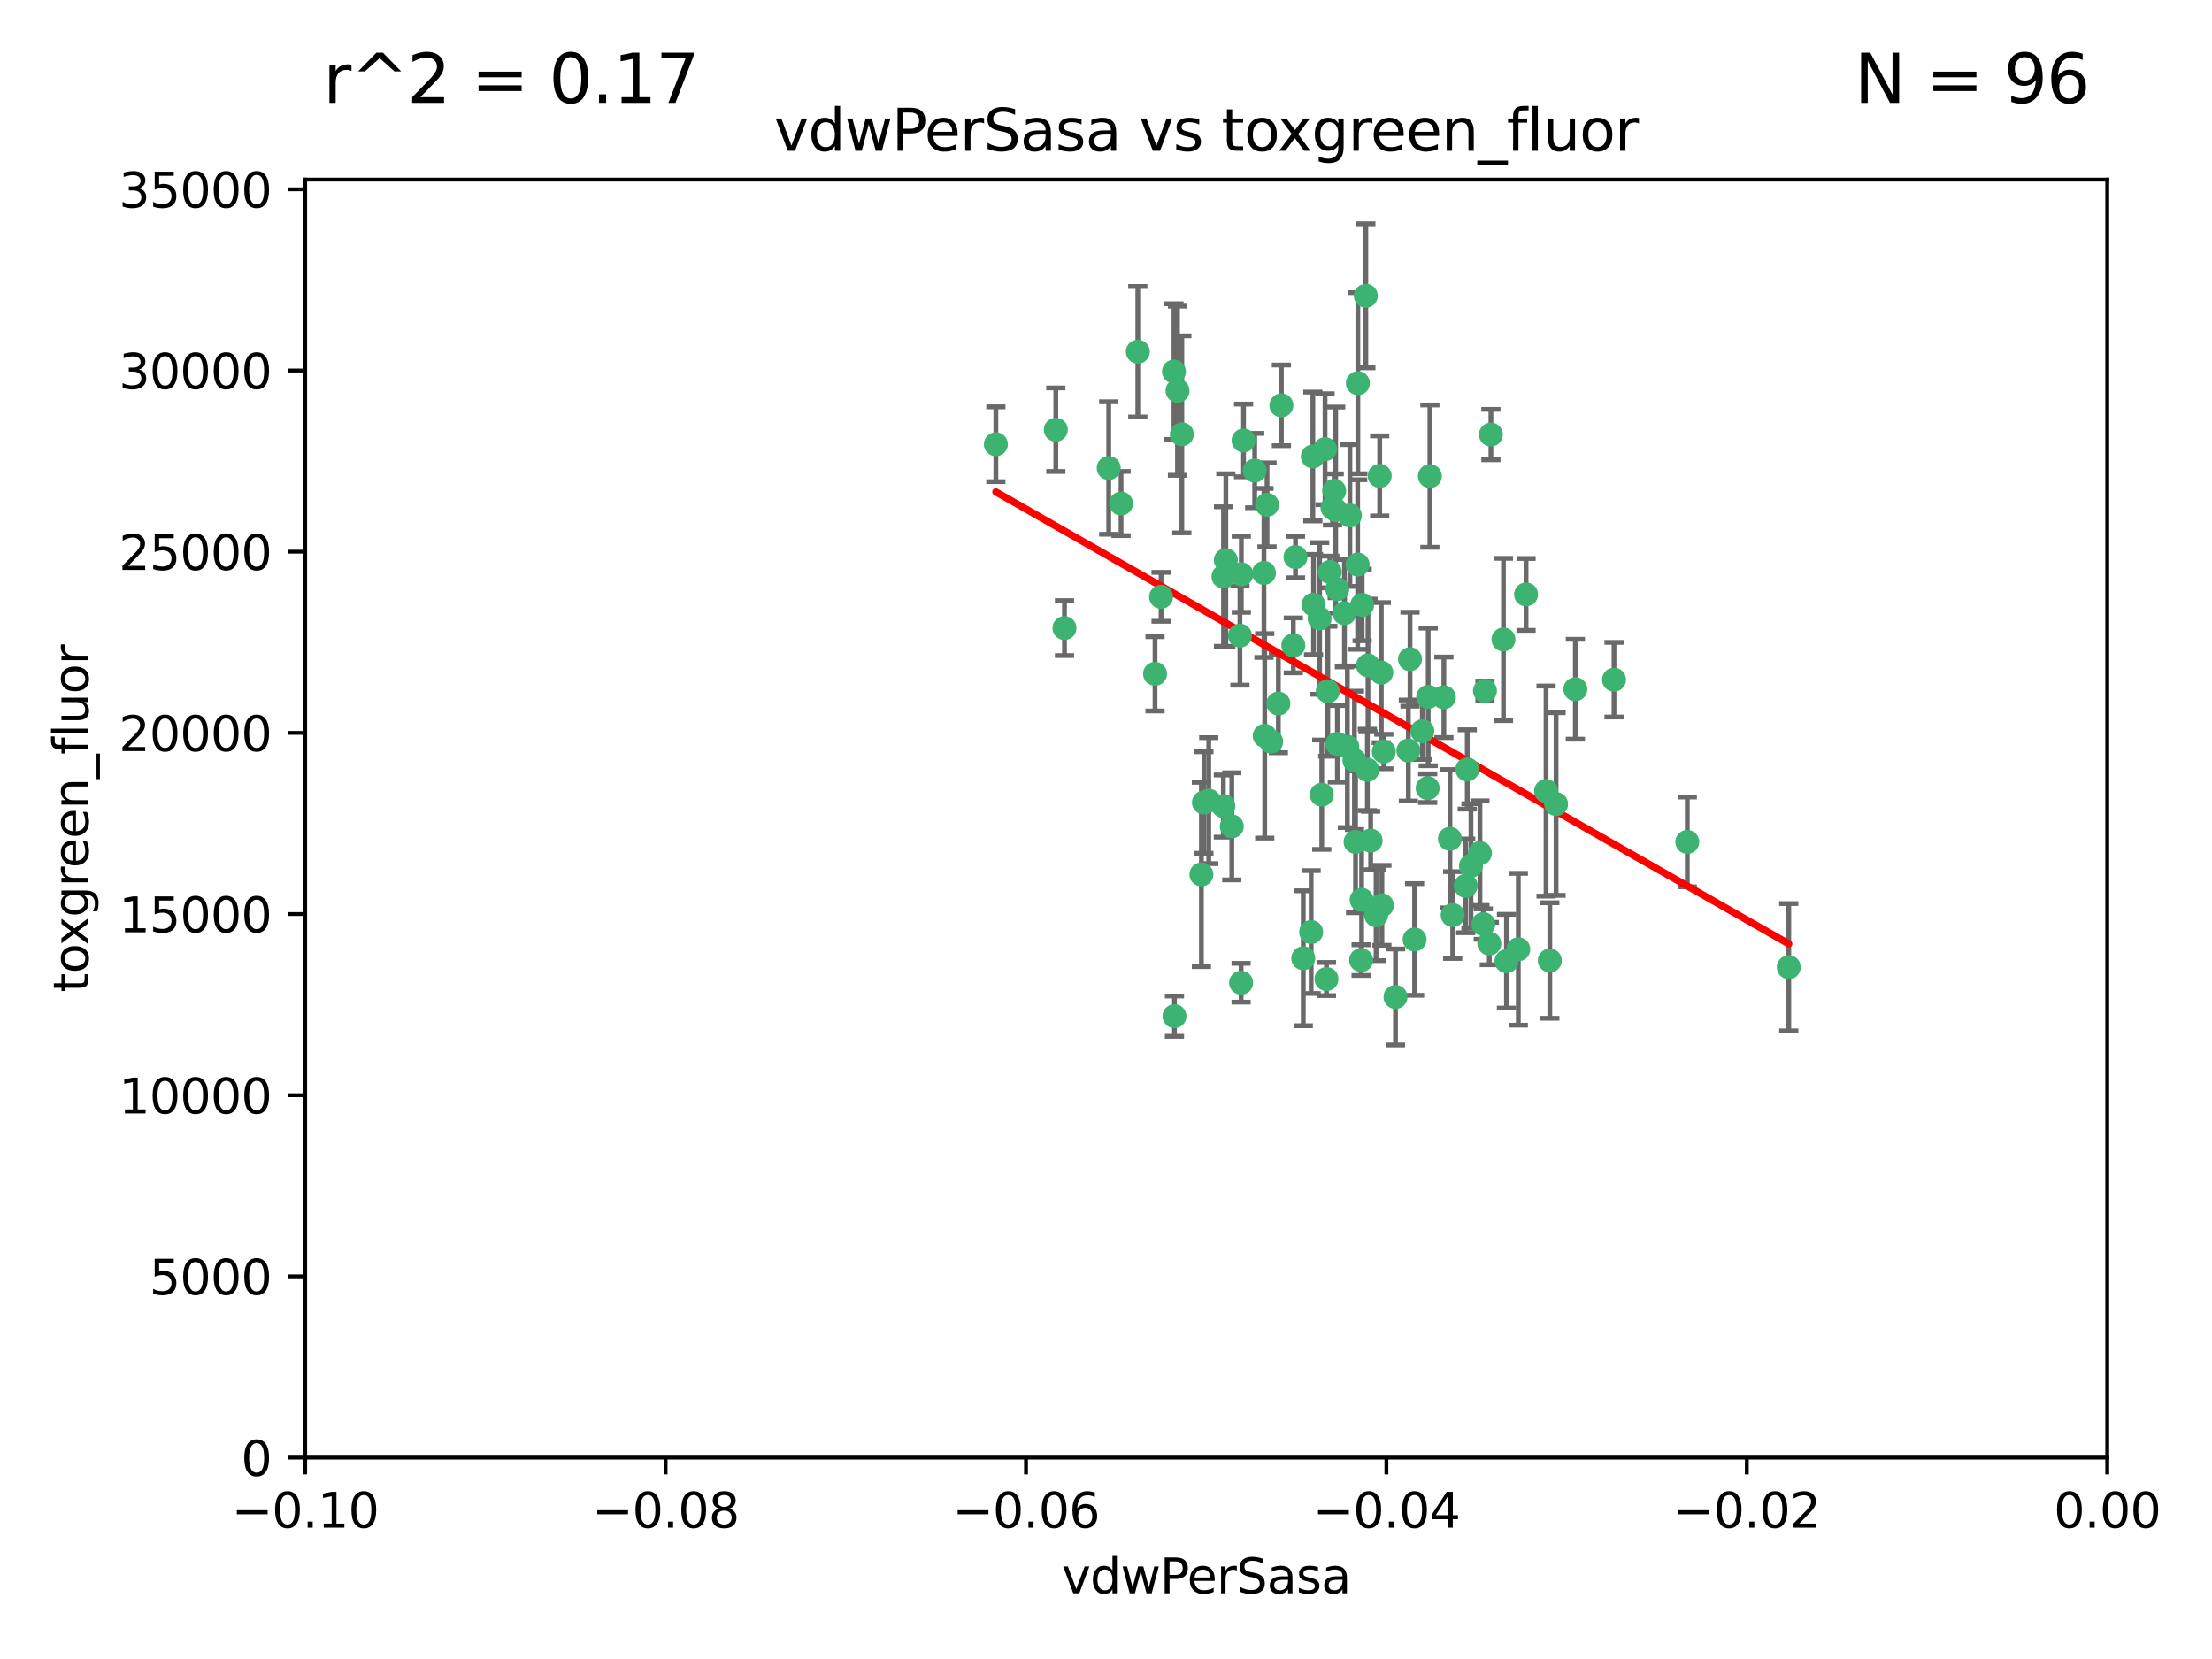 <?xml version="1.0" encoding="utf-8" standalone="no"?>
<!DOCTYPE svg PUBLIC "-//W3C//DTD SVG 1.1//EN"
  "http://www.w3.org/Graphics/SVG/1.1/DTD/svg11.dtd">
<svg xmlns:xlink="http://www.w3.org/1999/xlink" width="460.8pt" height="345.6pt" viewBox="0 0 460.8 345.6" xmlns="http://www.w3.org/2000/svg" version="1.1">
 <defs>
  <style type="text/css">*{stroke-linejoin: round; stroke-linecap: butt}</style>
 </defs>
 <g id="figure_1">
  <g id="patch_1">
   <path d="M 0 345.6 
L 460.8 345.6 
L 460.8 0 
L 0 0 
z
" style="fill: #ffffff"/>
  </g>
  <g id="axes_1">
   <g id="patch_2">
    <path d="M 63.571 303.64 
L 438.975 303.64 
L 438.975 37.411 
L 63.571 37.411 
z
" style="fill: #ffffff"/>
   </g>
   <g id="PathCollection_1">
    <defs>
     <path id="mb82f23061e" d="M 0 1.118 
C 0.297 1.118 0.581 1 0.791 0.791 
C 1 0.581 1.118 0.297 1.118 0 
C 1.118 -0.297 1 -0.581 0.791 -0.791 
C 0.581 -1 0.297 -1.118 0 -1.118 
C -0.297 -1.118 -0.581 -1 -0.791 -0.791 
C -1 -0.581 -1.118 -0.297 -1.118 0 
C -1.118 0.297 -1 0.581 -0.791 0.791 
C -0.581 1 -0.297 1.118 0 1.118 
z
" style="stroke: #3cb371"/>
    </defs>
    <g clip-path="url(#p9d9788e4e8)">
     <use xlink:href="#mb82f23061e" x="263.947" y="105.159" style="fill: #3cb371; stroke: #3cb371"/>
     <use xlink:href="#mb82f23061e" x="255.364" y="116.686" style="fill: #3cb371; stroke: #3cb371"/>
     <use xlink:href="#mb82f23061e" x="261.374" y="98.026" style="fill: #3cb371; stroke: #3cb371"/>
     <use xlink:href="#mb82f23061e" x="273.49" y="95.094" style="fill: #3cb371; stroke: #3cb371"/>
     <use xlink:href="#mb82f23061e" x="219.944" y="89.516" style="fill: #3cb371; stroke: #3cb371"/>
     <use xlink:href="#mb82f23061e" x="269.875" y="116.045" style="fill: #3cb371; stroke: #3cb371"/>
     <use xlink:href="#mb82f23061e" x="237.026" y="73.266" style="fill: #3cb371; stroke: #3cb371"/>
     <use xlink:href="#mb82f23061e" x="274.902" y="128.839" style="fill: #3cb371; stroke: #3cb371"/>
     <use xlink:href="#mb82f23061e" x="277.025" y="119.146" style="fill: #3cb371; stroke: #3cb371"/>
     <use xlink:href="#mb82f23061e" x="286.663" y="190.648" style="fill: #3cb371; stroke: #3cb371"/>
     <use xlink:href="#mb82f23061e" x="284.977" y="138.622" style="fill: #3cb371; stroke: #3cb371"/>
     <use xlink:href="#mb82f23061e" x="245.295" y="81.394" style="fill: #3cb371; stroke: #3cb371"/>
     <use xlink:href="#mb82f23061e" x="293.731" y="137.321" style="fill: #3cb371; stroke: #3cb371"/>
     <use xlink:href="#mb82f23061e" x="263.463" y="153.285" style="fill: #3cb371; stroke: #3cb371"/>
     <use xlink:href="#mb82f23061e" x="282.152" y="158.394" style="fill: #3cb371; stroke: #3cb371"/>
     <use xlink:href="#mb82f23061e" x="259.057" y="91.754" style="fill: #3cb371; stroke: #3cb371"/>
     <use xlink:href="#mb82f23061e" x="273.633" y="125.947" style="fill: #3cb371; stroke: #3cb371"/>
     <use xlink:href="#mb82f23061e" x="246.2" y="90.475" style="fill: #3cb371; stroke: #3cb371"/>
     <use xlink:href="#mb82f23061e" x="264.81" y="154.483" style="fill: #3cb371; stroke: #3cb371"/>
     <use xlink:href="#mb82f23061e" x="281.206" y="107.386" style="fill: #3cb371; stroke: #3cb371"/>
     <use xlink:href="#mb82f23061e" x="282.825" y="117.601" style="fill: #3cb371; stroke: #3cb371"/>
     <use xlink:href="#mb82f23061e" x="266.309" y="146.564" style="fill: #3cb371; stroke: #3cb371"/>
     <use xlink:href="#mb82f23061e" x="277.941" y="102.24" style="fill: #3cb371; stroke: #3cb371"/>
     <use xlink:href="#mb82f23061e" x="258.59" y="119.635" style="fill: #3cb371; stroke: #3cb371"/>
     <use xlink:href="#mb82f23061e" x="282.869" y="79.819" style="fill: #3cb371; stroke: #3cb371"/>
     <use xlink:href="#mb82f23061e" x="241.873" y="124.329" style="fill: #3cb371; stroke: #3cb371"/>
     <use xlink:href="#mb82f23061e" x="278.572" y="122.72" style="fill: #3cb371; stroke: #3cb371"/>
     <use xlink:href="#mb82f23061e" x="276.328" y="203.953" style="fill: #3cb371; stroke: #3cb371"/>
     <use xlink:href="#mb82f23061e" x="269.423" y="134.443" style="fill: #3cb371; stroke: #3cb371"/>
     <use xlink:href="#mb82f23061e" x="278.602" y="154.954" style="fill: #3cb371; stroke: #3cb371"/>
     <use xlink:href="#mb82f23061e" x="233.536" y="104.896" style="fill: #3cb371; stroke: #3cb371"/>
     <use xlink:href="#mb82f23061e" x="288.27" y="156.559" style="fill: #3cb371; stroke: #3cb371"/>
     <use xlink:href="#mb82f23061e" x="293.388" y="156.348" style="fill: #3cb371; stroke: #3cb371"/>
     <use xlink:href="#mb82f23061e" x="277.586" y="105.756" style="fill: #3cb371; stroke: #3cb371"/>
     <use xlink:href="#mb82f23061e" x="230.966" y="97.498" style="fill: #3cb371; stroke: #3cb371"/>
     <use xlink:href="#mb82f23061e" x="207.456" y="92.545" style="fill: #3cb371; stroke: #3cb371"/>
     <use xlink:href="#mb82f23061e" x="275.349" y="165.548" style="fill: #3cb371; stroke: #3cb371"/>
     <use xlink:href="#mb82f23061e" x="309.343" y="143.916" style="fill: #3cb371; stroke: #3cb371"/>
     <use xlink:href="#mb82f23061e" x="254.878" y="120.108" style="fill: #3cb371; stroke: #3cb371"/>
     <use xlink:href="#mb82f23061e" x="244.665" y="211.686" style="fill: #3cb371; stroke: #3cb371"/>
     <use xlink:href="#mb82f23061e" x="283.547" y="200.005" style="fill: #3cb371; stroke: #3cb371"/>
     <use xlink:href="#mb82f23061e" x="221.75" y="130.84" style="fill: #3cb371; stroke: #3cb371"/>
     <use xlink:href="#mb82f23061e" x="271.497" y="199.62" style="fill: #3cb371; stroke: #3cb371"/>
     <use xlink:href="#mb82f23061e" x="282.387" y="175.376" style="fill: #3cb371; stroke: #3cb371"/>
     <use xlink:href="#mb82f23061e" x="240.614" y="140.37" style="fill: #3cb371; stroke: #3cb371"/>
     <use xlink:href="#mb82f23061e" x="250.802" y="167.179" style="fill: #3cb371; stroke: #3cb371"/>
     <use xlink:href="#mb82f23061e" x="284.849" y="160.372" style="fill: #3cb371; stroke: #3cb371"/>
     <use xlink:href="#mb82f23061e" x="297.524" y="145.178" style="fill: #3cb371; stroke: #3cb371"/>
     <use xlink:href="#mb82f23061e" x="283.76" y="126.015" style="fill: #3cb371; stroke: #3cb371"/>
     <use xlink:href="#mb82f23061e" x="254.852" y="167.916" style="fill: #3cb371; stroke: #3cb371"/>
     <use xlink:href="#mb82f23061e" x="244.558" y="77.397" style="fill: #3cb371; stroke: #3cb371"/>
     <use xlink:href="#mb82f23061e" x="276.03" y="93.572" style="fill: #3cb371; stroke: #3cb371"/>
     <use xlink:href="#mb82f23061e" x="296.296" y="152.32" style="fill: #3cb371; stroke: #3cb371"/>
     <use xlink:href="#mb82f23061e" x="280.072" y="127.738" style="fill: #3cb371; stroke: #3cb371"/>
     <use xlink:href="#mb82f23061e" x="300.789" y="145.262" style="fill: #3cb371; stroke: #3cb371"/>
     <use xlink:href="#mb82f23061e" x="283.648" y="187.448" style="fill: #3cb371; stroke: #3cb371"/>
     <use xlink:href="#mb82f23061e" x="287.754" y="140.122" style="fill: #3cb371; stroke: #3cb371"/>
     <use xlink:href="#mb82f23061e" x="297.873" y="99.184" style="fill: #3cb371; stroke: #3cb371"/>
     <use xlink:href="#mb82f23061e" x="284.527" y="61.614" style="fill: #3cb371; stroke: #3cb371"/>
     <use xlink:href="#mb82f23061e" x="278.246" y="106.253" style="fill: #3cb371; stroke: #3cb371"/>
     <use xlink:href="#mb82f23061e" x="287.876" y="188.597" style="fill: #3cb371; stroke: #3cb371"/>
     <use xlink:href="#mb82f23061e" x="302.623" y="190.622" style="fill: #3cb371; stroke: #3cb371"/>
     <use xlink:href="#mb82f23061e" x="266.94" y="84.44" style="fill: #3cb371; stroke: #3cb371"/>
     <use xlink:href="#mb82f23061e" x="258.305" y="132.411" style="fill: #3cb371; stroke: #3cb371"/>
     <use xlink:href="#mb82f23061e" x="251.805" y="166.79" style="fill: #3cb371; stroke: #3cb371"/>
     <use xlink:href="#mb82f23061e" x="287.416" y="99.14" style="fill: #3cb371; stroke: #3cb371"/>
     <use xlink:href="#mb82f23061e" x="258.546" y="204.723" style="fill: #3cb371; stroke: #3cb371"/>
     <use xlink:href="#mb82f23061e" x="297.408" y="164.19" style="fill: #3cb371; stroke: #3cb371"/>
     <use xlink:href="#mb82f23061e" x="280.68" y="155.561" style="fill: #3cb371; stroke: #3cb371"/>
     <use xlink:href="#mb82f23061e" x="316.291" y="197.75" style="fill: #3cb371; stroke: #3cb371"/>
     <use xlink:href="#mb82f23061e" x="276.606" y="143.999" style="fill: #3cb371; stroke: #3cb371"/>
     <use xlink:href="#mb82f23061e" x="250.276" y="182.16" style="fill: #3cb371; stroke: #3cb371"/>
     <use xlink:href="#mb82f23061e" x="256.606" y="172.143" style="fill: #3cb371; stroke: #3cb371"/>
     <use xlink:href="#mb82f23061e" x="290.707" y="207.684" style="fill: #3cb371; stroke: #3cb371"/>
     <use xlink:href="#mb82f23061e" x="313.198" y="133.213" style="fill: #3cb371; stroke: #3cb371"/>
     <use xlink:href="#mb82f23061e" x="322.856" y="200.094" style="fill: #3cb371; stroke: #3cb371"/>
     <use xlink:href="#mb82f23061e" x="310.584" y="90.523" style="fill: #3cb371; stroke: #3cb371"/>
     <use xlink:href="#mb82f23061e" x="305.654" y="160.289" style="fill: #3cb371; stroke: #3cb371"/>
     <use xlink:href="#mb82f23061e" x="310.249" y="196.552" style="fill: #3cb371; stroke: #3cb371"/>
     <use xlink:href="#mb82f23061e" x="306.429" y="180.373" style="fill: #3cb371; stroke: #3cb371"/>
     <use xlink:href="#mb82f23061e" x="263.306" y="119.349" style="fill: #3cb371; stroke: #3cb371"/>
     <use xlink:href="#mb82f23061e" x="308.3" y="177.728" style="fill: #3cb371; stroke: #3cb371"/>
     <use xlink:href="#mb82f23061e" x="294.683" y="195.709" style="fill: #3cb371; stroke: #3cb371"/>
     <use xlink:href="#mb82f23061e" x="302.048" y="174.728" style="fill: #3cb371; stroke: #3cb371"/>
     <use xlink:href="#mb82f23061e" x="336.23" y="141.593" style="fill: #3cb371; stroke: #3cb371"/>
     <use xlink:href="#mb82f23061e" x="285.529" y="175.112" style="fill: #3cb371; stroke: #3cb371"/>
     <use xlink:href="#mb82f23061e" x="273.135" y="194.16" style="fill: #3cb371; stroke: #3cb371"/>
     <use xlink:href="#mb82f23061e" x="308.999" y="192.502" style="fill: #3cb371; stroke: #3cb371"/>
     <use xlink:href="#mb82f23061e" x="322.074" y="164.794" style="fill: #3cb371; stroke: #3cb371"/>
     <use xlink:href="#mb82f23061e" x="328.173" y="143.576" style="fill: #3cb371; stroke: #3cb371"/>
     <use xlink:href="#mb82f23061e" x="313.826" y="200.236" style="fill: #3cb371; stroke: #3cb371"/>
     <use xlink:href="#mb82f23061e" x="324.157" y="167.495" style="fill: #3cb371; stroke: #3cb371"/>
     <use xlink:href="#mb82f23061e" x="317.903" y="123.828" style="fill: #3cb371; stroke: #3cb371"/>
     <use xlink:href="#mb82f23061e" x="372.634" y="201.488" style="fill: #3cb371; stroke: #3cb371"/>
     <use xlink:href="#mb82f23061e" x="305.333" y="184.534" style="fill: #3cb371; stroke: #3cb371"/>
     <use xlink:href="#mb82f23061e" x="351.494" y="175.388" style="fill: #3cb371; stroke: #3cb371"/>
    </g>
   </g>
   <g id="matplotlib.axis_1">
    <g id="xtick_1">
     <g id="line2d_1">
      <defs>
       <path id="mc9ab0a69dd" d="M 0 0 
L 0 3.5 
" style="stroke: #000000; stroke-width: 0.8"/>
      </defs>
      <g>
       <use xlink:href="#mc9ab0a69dd" x="63.571" y="303.64" style="stroke: #000000; stroke-width: 0.8"/>
      </g>
     </g>
     <g id="text_1">
      <!-- −0.10 -->
      <g transform="translate(48.249 318.238)scale(0.1 -0.1)">
       <defs>
        <path id="DejaVuSans-2212" d="M 678 2272 
L 4684 2272 
L 4684 1741 
L 678 1741 
L 678 2272 
z
" transform="scale(0.016)"/>
        <path id="DejaVuSans-30" d="M 2034 4250 
Q 1547 4250 1301 3770 
Q 1056 3291 1056 2328 
Q 1056 1369 1301 889 
Q 1547 409 2034 409 
Q 2525 409 2770 889 
Q 3016 1369 3016 2328 
Q 3016 3291 2770 3770 
Q 2525 4250 2034 4250 
z
M 2034 4750 
Q 2819 4750 3233 4129 
Q 3647 3509 3647 2328 
Q 3647 1150 3233 529 
Q 2819 -91 2034 -91 
Q 1250 -91 836 529 
Q 422 1150 422 2328 
Q 422 3509 836 4129 
Q 1250 4750 2034 4750 
z
" transform="scale(0.016)"/>
        <path id="DejaVuSans-2e" d="M 684 794 
L 1344 794 
L 1344 0 
L 684 0 
L 684 794 
z
" transform="scale(0.016)"/>
        <path id="DejaVuSans-31" d="M 794 531 
L 1825 531 
L 1825 4091 
L 703 3866 
L 703 4441 
L 1819 4666 
L 2450 4666 
L 2450 531 
L 3481 531 
L 3481 0 
L 794 0 
L 794 531 
z
" transform="scale(0.016)"/>
       </defs>
       <use xlink:href="#DejaVuSans-2212"/>
       <use xlink:href="#DejaVuSans-30" x="83.789"/>
       <use xlink:href="#DejaVuSans-2e" x="147.412"/>
       <use xlink:href="#DejaVuSans-31" x="179.199"/>
       <use xlink:href="#DejaVuSans-30" x="242.822"/>
      </g>
     </g>
    </g>
    <g id="xtick_2">
     <g id="line2d_2">
      <g>
       <use xlink:href="#mc9ab0a69dd" x="138.652" y="303.64" style="stroke: #000000; stroke-width: 0.8"/>
      </g>
     </g>
     <g id="text_2">
      <!-- −0.08 -->
      <g transform="translate(123.329 318.238)scale(0.1 -0.1)">
       <defs>
        <path id="DejaVuSans-38" d="M 2034 2216 
Q 1584 2216 1326 1975 
Q 1069 1734 1069 1313 
Q 1069 891 1326 650 
Q 1584 409 2034 409 
Q 2484 409 2743 651 
Q 3003 894 3003 1313 
Q 3003 1734 2745 1975 
Q 2488 2216 2034 2216 
z
M 1403 2484 
Q 997 2584 770 2862 
Q 544 3141 544 3541 
Q 544 4100 942 4425 
Q 1341 4750 2034 4750 
Q 2731 4750 3128 4425 
Q 3525 4100 3525 3541 
Q 3525 3141 3298 2862 
Q 3072 2584 2669 2484 
Q 3125 2378 3379 2068 
Q 3634 1759 3634 1313 
Q 3634 634 3220 271 
Q 2806 -91 2034 -91 
Q 1263 -91 848 271 
Q 434 634 434 1313 
Q 434 1759 690 2068 
Q 947 2378 1403 2484 
z
M 1172 3481 
Q 1172 3119 1398 2916 
Q 1625 2713 2034 2713 
Q 2441 2713 2670 2916 
Q 2900 3119 2900 3481 
Q 2900 3844 2670 4047 
Q 2441 4250 2034 4250 
Q 1625 4250 1398 4047 
Q 1172 3844 1172 3481 
z
" transform="scale(0.016)"/>
       </defs>
       <use xlink:href="#DejaVuSans-2212"/>
       <use xlink:href="#DejaVuSans-30" x="83.789"/>
       <use xlink:href="#DejaVuSans-2e" x="147.412"/>
       <use xlink:href="#DejaVuSans-30" x="179.199"/>
       <use xlink:href="#DejaVuSans-38" x="242.822"/>
      </g>
     </g>
    </g>
    <g id="xtick_3">
     <g id="line2d_3">
      <g>
       <use xlink:href="#mc9ab0a69dd" x="213.733" y="303.64" style="stroke: #000000; stroke-width: 0.8"/>
      </g>
     </g>
     <g id="text_3">
      <!-- −0.06 -->
      <g transform="translate(198.41 318.238)scale(0.1 -0.1)">
       <defs>
        <path id="DejaVuSans-36" d="M 2113 2584 
Q 1688 2584 1439 2293 
Q 1191 2003 1191 1497 
Q 1191 994 1439 701 
Q 1688 409 2113 409 
Q 2538 409 2786 701 
Q 3034 994 3034 1497 
Q 3034 2003 2786 2293 
Q 2538 2584 2113 2584 
z
M 3366 4563 
L 3366 3988 
Q 3128 4100 2886 4159 
Q 2644 4219 2406 4219 
Q 1781 4219 1451 3797 
Q 1122 3375 1075 2522 
Q 1259 2794 1537 2939 
Q 1816 3084 2150 3084 
Q 2853 3084 3261 2657 
Q 3669 2231 3669 1497 
Q 3669 778 3244 343 
Q 2819 -91 2113 -91 
Q 1303 -91 875 529 
Q 447 1150 447 2328 
Q 447 3434 972 4092 
Q 1497 4750 2381 4750 
Q 2619 4750 2861 4703 
Q 3103 4656 3366 4563 
z
" transform="scale(0.016)"/>
       </defs>
       <use xlink:href="#DejaVuSans-2212"/>
       <use xlink:href="#DejaVuSans-30" x="83.789"/>
       <use xlink:href="#DejaVuSans-2e" x="147.412"/>
       <use xlink:href="#DejaVuSans-30" x="179.199"/>
       <use xlink:href="#DejaVuSans-36" x="242.822"/>
      </g>
     </g>
    </g>
    <g id="xtick_4">
     <g id="line2d_4">
      <g>
       <use xlink:href="#mc9ab0a69dd" x="288.813" y="303.64" style="stroke: #000000; stroke-width: 0.8"/>
      </g>
     </g>
     <g id="text_4">
      <!-- −0.04 -->
      <g transform="translate(273.491 318.238)scale(0.1 -0.1)">
       <defs>
        <path id="DejaVuSans-34" d="M 2419 4116 
L 825 1625 
L 2419 1625 
L 2419 4116 
z
M 2253 4666 
L 3047 4666 
L 3047 1625 
L 3713 1625 
L 3713 1100 
L 3047 1100 
L 3047 0 
L 2419 0 
L 2419 1100 
L 313 1100 
L 313 1709 
L 2253 4666 
z
" transform="scale(0.016)"/>
       </defs>
       <use xlink:href="#DejaVuSans-2212"/>
       <use xlink:href="#DejaVuSans-30" x="83.789"/>
       <use xlink:href="#DejaVuSans-2e" x="147.412"/>
       <use xlink:href="#DejaVuSans-30" x="179.199"/>
       <use xlink:href="#DejaVuSans-34" x="242.822"/>
      </g>
     </g>
    </g>
    <g id="xtick_5">
     <g id="line2d_5">
      <g>
       <use xlink:href="#mc9ab0a69dd" x="363.894" y="303.64" style="stroke: #000000; stroke-width: 0.8"/>
      </g>
     </g>
     <g id="text_5">
      <!-- −0.02 -->
      <g transform="translate(348.572 318.238)scale(0.1 -0.1)">
       <defs>
        <path id="DejaVuSans-32" d="M 1228 531 
L 3431 531 
L 3431 0 
L 469 0 
L 469 531 
Q 828 903 1448 1529 
Q 2069 2156 2228 2338 
Q 2531 2678 2651 2914 
Q 2772 3150 2772 3378 
Q 2772 3750 2511 3984 
Q 2250 4219 1831 4219 
Q 1534 4219 1204 4116 
Q 875 4013 500 3803 
L 500 4441 
Q 881 4594 1212 4672 
Q 1544 4750 1819 4750 
Q 2544 4750 2975 4387 
Q 3406 4025 3406 3419 
Q 3406 3131 3298 2873 
Q 3191 2616 2906 2266 
Q 2828 2175 2409 1742 
Q 1991 1309 1228 531 
z
" transform="scale(0.016)"/>
       </defs>
       <use xlink:href="#DejaVuSans-2212"/>
       <use xlink:href="#DejaVuSans-30" x="83.789"/>
       <use xlink:href="#DejaVuSans-2e" x="147.412"/>
       <use xlink:href="#DejaVuSans-30" x="179.199"/>
       <use xlink:href="#DejaVuSans-32" x="242.822"/>
      </g>
     </g>
    </g>
    <g id="xtick_6">
     <g id="line2d_6">
      <g>
       <use xlink:href="#mc9ab0a69dd" x="438.975" y="303.64" style="stroke: #000000; stroke-width: 0.8"/>
      </g>
     </g>
     <g id="text_6">
      <!-- 0.00 -->
      <g transform="translate(427.842 318.238)scale(0.1 -0.1)">
       <use xlink:href="#DejaVuSans-30"/>
       <use xlink:href="#DejaVuSans-2e" x="63.623"/>
       <use xlink:href="#DejaVuSans-30" x="95.41"/>
       <use xlink:href="#DejaVuSans-30" x="159.033"/>
      </g>
     </g>
    </g>
    <g id="text_7">
     <!-- vdwPerSasa -->
     <g transform="translate(221.178 331.917)scale(0.1 -0.1)">
      <defs>
       <path id="DejaVuSans-76" d="M 191 3500 
L 800 3500 
L 1894 563 
L 2988 3500 
L 3597 3500 
L 2284 0 
L 1503 0 
L 191 3500 
z
" transform="scale(0.016)"/>
       <path id="DejaVuSans-64" d="M 2906 2969 
L 2906 4863 
L 3481 4863 
L 3481 0 
L 2906 0 
L 2906 525 
Q 2725 213 2448 61 
Q 2172 -91 1784 -91 
Q 1150 -91 751 415 
Q 353 922 353 1747 
Q 353 2572 751 3078 
Q 1150 3584 1784 3584 
Q 2172 3584 2448 3432 
Q 2725 3281 2906 2969 
z
M 947 1747 
Q 947 1113 1208 752 
Q 1469 391 1925 391 
Q 2381 391 2643 752 
Q 2906 1113 2906 1747 
Q 2906 2381 2643 2742 
Q 2381 3103 1925 3103 
Q 1469 3103 1208 2742 
Q 947 2381 947 1747 
z
" transform="scale(0.016)"/>
       <path id="DejaVuSans-77" d="M 269 3500 
L 844 3500 
L 1563 769 
L 2278 3500 
L 2956 3500 
L 3675 769 
L 4391 3500 
L 4966 3500 
L 4050 0 
L 3372 0 
L 2619 2869 
L 1863 0 
L 1184 0 
L 269 3500 
z
" transform="scale(0.016)"/>
       <path id="DejaVuSans-50" d="M 1259 4147 
L 1259 2394 
L 2053 2394 
Q 2494 2394 2734 2622 
Q 2975 2850 2975 3272 
Q 2975 3691 2734 3919 
Q 2494 4147 2053 4147 
L 1259 4147 
z
M 628 4666 
L 2053 4666 
Q 2838 4666 3239 4311 
Q 3641 3956 3641 3272 
Q 3641 2581 3239 2228 
Q 2838 1875 2053 1875 
L 1259 1875 
L 1259 0 
L 628 0 
L 628 4666 
z
" transform="scale(0.016)"/>
       <path id="DejaVuSans-65" d="M 3597 1894 
L 3597 1613 
L 953 1613 
Q 991 1019 1311 708 
Q 1631 397 2203 397 
Q 2534 397 2845 478 
Q 3156 559 3463 722 
L 3463 178 
Q 3153 47 2828 -22 
Q 2503 -91 2169 -91 
Q 1331 -91 842 396 
Q 353 884 353 1716 
Q 353 2575 817 3079 
Q 1281 3584 2069 3584 
Q 2775 3584 3186 3129 
Q 3597 2675 3597 1894 
z
M 3022 2063 
Q 3016 2534 2758 2815 
Q 2500 3097 2075 3097 
Q 1594 3097 1305 2825 
Q 1016 2553 972 2059 
L 3022 2063 
z
" transform="scale(0.016)"/>
       <path id="DejaVuSans-72" d="M 2631 2963 
Q 2534 3019 2420 3045 
Q 2306 3072 2169 3072 
Q 1681 3072 1420 2755 
Q 1159 2438 1159 1844 
L 1159 0 
L 581 0 
L 581 3500 
L 1159 3500 
L 1159 2956 
Q 1341 3275 1631 3429 
Q 1922 3584 2338 3584 
Q 2397 3584 2469 3576 
Q 2541 3569 2628 3553 
L 2631 2963 
z
" transform="scale(0.016)"/>
       <path id="DejaVuSans-53" d="M 3425 4513 
L 3425 3897 
Q 3066 4069 2747 4153 
Q 2428 4238 2131 4238 
Q 1616 4238 1336 4038 
Q 1056 3838 1056 3469 
Q 1056 3159 1242 3001 
Q 1428 2844 1947 2747 
L 2328 2669 
Q 3034 2534 3370 2195 
Q 3706 1856 3706 1288 
Q 3706 609 3251 259 
Q 2797 -91 1919 -91 
Q 1588 -91 1214 -16 
Q 841 59 441 206 
L 441 856 
Q 825 641 1194 531 
Q 1563 422 1919 422 
Q 2459 422 2753 634 
Q 3047 847 3047 1241 
Q 3047 1584 2836 1778 
Q 2625 1972 2144 2069 
L 1759 2144 
Q 1053 2284 737 2584 
Q 422 2884 422 3419 
Q 422 4038 858 4394 
Q 1294 4750 2059 4750 
Q 2388 4750 2728 4690 
Q 3069 4631 3425 4513 
z
" transform="scale(0.016)"/>
       <path id="DejaVuSans-61" d="M 2194 1759 
Q 1497 1759 1228 1600 
Q 959 1441 959 1056 
Q 959 750 1161 570 
Q 1363 391 1709 391 
Q 2188 391 2477 730 
Q 2766 1069 2766 1631 
L 2766 1759 
L 2194 1759 
z
M 3341 1997 
L 3341 0 
L 2766 0 
L 2766 531 
Q 2569 213 2275 61 
Q 1981 -91 1556 -91 
Q 1019 -91 701 211 
Q 384 513 384 1019 
Q 384 1609 779 1909 
Q 1175 2209 1959 2209 
L 2766 2209 
L 2766 2266 
Q 2766 2663 2505 2880 
Q 2244 3097 1772 3097 
Q 1472 3097 1187 3025 
Q 903 2953 641 2809 
L 641 3341 
Q 956 3463 1253 3523 
Q 1550 3584 1831 3584 
Q 2591 3584 2966 3190 
Q 3341 2797 3341 1997 
z
" transform="scale(0.016)"/>
       <path id="DejaVuSans-73" d="M 2834 3397 
L 2834 2853 
Q 2591 2978 2328 3040 
Q 2066 3103 1784 3103 
Q 1356 3103 1142 2972 
Q 928 2841 928 2578 
Q 928 2378 1081 2264 
Q 1234 2150 1697 2047 
L 1894 2003 
Q 2506 1872 2764 1633 
Q 3022 1394 3022 966 
Q 3022 478 2636 193 
Q 2250 -91 1575 -91 
Q 1294 -91 989 -36 
Q 684 19 347 128 
L 347 722 
Q 666 556 975 473 
Q 1284 391 1588 391 
Q 1994 391 2212 530 
Q 2431 669 2431 922 
Q 2431 1156 2273 1281 
Q 2116 1406 1581 1522 
L 1381 1569 
Q 847 1681 609 1914 
Q 372 2147 372 2553 
Q 372 3047 722 3315 
Q 1072 3584 1716 3584 
Q 2034 3584 2315 3537 
Q 2597 3491 2834 3397 
z
" transform="scale(0.016)"/>
      </defs>
      <use xlink:href="#DejaVuSans-76"/>
      <use xlink:href="#DejaVuSans-64" x="59.18"/>
      <use xlink:href="#DejaVuSans-77" x="122.656"/>
      <use xlink:href="#DejaVuSans-50" x="204.443"/>
      <use xlink:href="#DejaVuSans-65" x="261.121"/>
      <use xlink:href="#DejaVuSans-72" x="322.645"/>
      <use xlink:href="#DejaVuSans-53" x="363.758"/>
      <use xlink:href="#DejaVuSans-61" x="427.234"/>
      <use xlink:href="#DejaVuSans-73" x="488.514"/>
      <use xlink:href="#DejaVuSans-61" x="540.613"/>
     </g>
    </g>
   </g>
   <g id="matplotlib.axis_2">
    <g id="ytick_1">
     <g id="line2d_7">
      <defs>
       <path id="m11200a587e" d="M 0 0 
L -3.5 0 
" style="stroke: #000000; stroke-width: 0.8"/>
      </defs>
      <g>
       <use xlink:href="#m11200a587e" x="63.571" y="303.64" style="stroke: #000000; stroke-width: 0.8"/>
      </g>
     </g>
     <g id="text_8">
      <!-- 0 -->
      <g transform="translate(50.209 307.439)scale(0.1 -0.1)">
       <use xlink:href="#DejaVuSans-30"/>
      </g>
     </g>
    </g>
    <g id="ytick_2">
     <g id="line2d_8">
      <g>
       <use xlink:href="#m11200a587e" x="63.571" y="265.897" style="stroke: #000000; stroke-width: 0.8"/>
      </g>
     </g>
     <g id="text_9">
      <!-- 5000 -->
      <g transform="translate(31.121 269.696)scale(0.1 -0.1)">
       <defs>
        <path id="DejaVuSans-35" d="M 691 4666 
L 3169 4666 
L 3169 4134 
L 1269 4134 
L 1269 2991 
Q 1406 3038 1543 3061 
Q 1681 3084 1819 3084 
Q 2600 3084 3056 2656 
Q 3513 2228 3513 1497 
Q 3513 744 3044 326 
Q 2575 -91 1722 -91 
Q 1428 -91 1123 -41 
Q 819 9 494 109 
L 494 744 
Q 775 591 1075 516 
Q 1375 441 1709 441 
Q 2250 441 2565 725 
Q 2881 1009 2881 1497 
Q 2881 1984 2565 2268 
Q 2250 2553 1709 2553 
Q 1456 2553 1204 2497 
Q 953 2441 691 2322 
L 691 4666 
z
" transform="scale(0.016)"/>
       </defs>
       <use xlink:href="#DejaVuSans-35"/>
       <use xlink:href="#DejaVuSans-30" x="63.623"/>
       <use xlink:href="#DejaVuSans-30" x="127.246"/>
       <use xlink:href="#DejaVuSans-30" x="190.869"/>
      </g>
     </g>
    </g>
    <g id="ytick_3">
     <g id="line2d_9">
      <g>
       <use xlink:href="#m11200a587e" x="63.571" y="228.154" style="stroke: #000000; stroke-width: 0.8"/>
      </g>
     </g>
     <g id="text_10">
      <!-- 10000 -->
      <g transform="translate(24.759 231.953)scale(0.1 -0.1)">
       <use xlink:href="#DejaVuSans-31"/>
       <use xlink:href="#DejaVuSans-30" x="63.623"/>
       <use xlink:href="#DejaVuSans-30" x="127.246"/>
       <use xlink:href="#DejaVuSans-30" x="190.869"/>
       <use xlink:href="#DejaVuSans-30" x="254.492"/>
      </g>
     </g>
    </g>
    <g id="ytick_4">
     <g id="line2d_10">
      <g>
       <use xlink:href="#m11200a587e" x="63.571" y="190.411" style="stroke: #000000; stroke-width: 0.8"/>
      </g>
     </g>
     <g id="text_11">
      <!-- 15000 -->
      <g transform="translate(24.759 194.21)scale(0.1 -0.1)">
       <use xlink:href="#DejaVuSans-31"/>
       <use xlink:href="#DejaVuSans-35" x="63.623"/>
       <use xlink:href="#DejaVuSans-30" x="127.246"/>
       <use xlink:href="#DejaVuSans-30" x="190.869"/>
       <use xlink:href="#DejaVuSans-30" x="254.492"/>
      </g>
     </g>
    </g>
    <g id="ytick_5">
     <g id="line2d_11">
      <g>
       <use xlink:href="#m11200a587e" x="63.571" y="152.668" style="stroke: #000000; stroke-width: 0.8"/>
      </g>
     </g>
     <g id="text_12">
      <!-- 20000 -->
      <g transform="translate(24.759 156.467)scale(0.1 -0.1)">
       <use xlink:href="#DejaVuSans-32"/>
       <use xlink:href="#DejaVuSans-30" x="63.623"/>
       <use xlink:href="#DejaVuSans-30" x="127.246"/>
       <use xlink:href="#DejaVuSans-30" x="190.869"/>
       <use xlink:href="#DejaVuSans-30" x="254.492"/>
      </g>
     </g>
    </g>
    <g id="ytick_6">
     <g id="line2d_12">
      <g>
       <use xlink:href="#m11200a587e" x="63.571" y="114.925" style="stroke: #000000; stroke-width: 0.8"/>
      </g>
     </g>
     <g id="text_13">
      <!-- 25000 -->
      <g transform="translate(24.759 118.724)scale(0.1 -0.1)">
       <use xlink:href="#DejaVuSans-32"/>
       <use xlink:href="#DejaVuSans-35" x="63.623"/>
       <use xlink:href="#DejaVuSans-30" x="127.246"/>
       <use xlink:href="#DejaVuSans-30" x="190.869"/>
       <use xlink:href="#DejaVuSans-30" x="254.492"/>
      </g>
     </g>
    </g>
    <g id="ytick_7">
     <g id="line2d_13">
      <g>
       <use xlink:href="#m11200a587e" x="63.571" y="77.181" style="stroke: #000000; stroke-width: 0.8"/>
      </g>
     </g>
     <g id="text_14">
      <!-- 30000 -->
      <g transform="translate(24.759 80.981)scale(0.1 -0.1)">
       <defs>
        <path id="DejaVuSans-33" d="M 2597 2516 
Q 3050 2419 3304 2112 
Q 3559 1806 3559 1356 
Q 3559 666 3084 287 
Q 2609 -91 1734 -91 
Q 1441 -91 1130 -33 
Q 819 25 488 141 
L 488 750 
Q 750 597 1062 519 
Q 1375 441 1716 441 
Q 2309 441 2620 675 
Q 2931 909 2931 1356 
Q 2931 1769 2642 2001 
Q 2353 2234 1838 2234 
L 1294 2234 
L 1294 2753 
L 1863 2753 
Q 2328 2753 2575 2939 
Q 2822 3125 2822 3475 
Q 2822 3834 2567 4026 
Q 2313 4219 1838 4219 
Q 1578 4219 1281 4162 
Q 984 4106 628 3988 
L 628 4550 
Q 988 4650 1302 4700 
Q 1616 4750 1894 4750 
Q 2613 4750 3031 4423 
Q 3450 4097 3450 3541 
Q 3450 3153 3228 2886 
Q 3006 2619 2597 2516 
z
" transform="scale(0.016)"/>
       </defs>
       <use xlink:href="#DejaVuSans-33"/>
       <use xlink:href="#DejaVuSans-30" x="63.623"/>
       <use xlink:href="#DejaVuSans-30" x="127.246"/>
       <use xlink:href="#DejaVuSans-30" x="190.869"/>
       <use xlink:href="#DejaVuSans-30" x="254.492"/>
      </g>
     </g>
    </g>
    <g id="ytick_8">
     <g id="line2d_14">
      <g>
       <use xlink:href="#m11200a587e" x="63.571" y="39.438" style="stroke: #000000; stroke-width: 0.8"/>
      </g>
     </g>
     <g id="text_15">
      <!-- 35000 -->
      <g transform="translate(24.759 43.238)scale(0.1 -0.1)">
       <use xlink:href="#DejaVuSans-33"/>
       <use xlink:href="#DejaVuSans-35" x="63.623"/>
       <use xlink:href="#DejaVuSans-30" x="127.246"/>
       <use xlink:href="#DejaVuSans-30" x="190.869"/>
       <use xlink:href="#DejaVuSans-30" x="254.492"/>
      </g>
     </g>
    </g>
    <g id="text_16">
     <!-- toxgreen_fluor -->
     <g transform="translate(18.401 206.72)rotate(-90)scale(0.1 -0.1)">
      <defs>
       <path id="DejaVuSans-74" d="M 1172 4494 
L 1172 3500 
L 2356 3500 
L 2356 3053 
L 1172 3053 
L 1172 1153 
Q 1172 725 1289 603 
Q 1406 481 1766 481 
L 2356 481 
L 2356 0 
L 1766 0 
Q 1100 0 847 248 
Q 594 497 594 1153 
L 594 3053 
L 172 3053 
L 172 3500 
L 594 3500 
L 594 4494 
L 1172 4494 
z
" transform="scale(0.016)"/>
       <path id="DejaVuSans-6f" d="M 1959 3097 
Q 1497 3097 1228 2736 
Q 959 2375 959 1747 
Q 959 1119 1226 758 
Q 1494 397 1959 397 
Q 2419 397 2687 759 
Q 2956 1122 2956 1747 
Q 2956 2369 2687 2733 
Q 2419 3097 1959 3097 
z
M 1959 3584 
Q 2709 3584 3137 3096 
Q 3566 2609 3566 1747 
Q 3566 888 3137 398 
Q 2709 -91 1959 -91 
Q 1206 -91 779 398 
Q 353 888 353 1747 
Q 353 2609 779 3096 
Q 1206 3584 1959 3584 
z
" transform="scale(0.016)"/>
       <path id="DejaVuSans-78" d="M 3513 3500 
L 2247 1797 
L 3578 0 
L 2900 0 
L 1881 1375 
L 863 0 
L 184 0 
L 1544 1831 
L 300 3500 
L 978 3500 
L 1906 2253 
L 2834 3500 
L 3513 3500 
z
" transform="scale(0.016)"/>
       <path id="DejaVuSans-67" d="M 2906 1791 
Q 2906 2416 2648 2759 
Q 2391 3103 1925 3103 
Q 1463 3103 1205 2759 
Q 947 2416 947 1791 
Q 947 1169 1205 825 
Q 1463 481 1925 481 
Q 2391 481 2648 825 
Q 2906 1169 2906 1791 
z
M 3481 434 
Q 3481 -459 3084 -895 
Q 2688 -1331 1869 -1331 
Q 1566 -1331 1297 -1286 
Q 1028 -1241 775 -1147 
L 775 -588 
Q 1028 -725 1275 -790 
Q 1522 -856 1778 -856 
Q 2344 -856 2625 -561 
Q 2906 -266 2906 331 
L 2906 616 
Q 2728 306 2450 153 
Q 2172 0 1784 0 
Q 1141 0 747 490 
Q 353 981 353 1791 
Q 353 2603 747 3093 
Q 1141 3584 1784 3584 
Q 2172 3584 2450 3431 
Q 2728 3278 2906 2969 
L 2906 3500 
L 3481 3500 
L 3481 434 
z
" transform="scale(0.016)"/>
       <path id="DejaVuSans-6e" d="M 3513 2113 
L 3513 0 
L 2938 0 
L 2938 2094 
Q 2938 2591 2744 2837 
Q 2550 3084 2163 3084 
Q 1697 3084 1428 2787 
Q 1159 2491 1159 1978 
L 1159 0 
L 581 0 
L 581 3500 
L 1159 3500 
L 1159 2956 
Q 1366 3272 1645 3428 
Q 1925 3584 2291 3584 
Q 2894 3584 3203 3211 
Q 3513 2838 3513 2113 
z
" transform="scale(0.016)"/>
       <path id="DejaVuSans-5f" d="M 3263 -1063 
L 3263 -1509 
L -63 -1509 
L -63 -1063 
L 3263 -1063 
z
" transform="scale(0.016)"/>
       <path id="DejaVuSans-66" d="M 2375 4863 
L 2375 4384 
L 1825 4384 
Q 1516 4384 1395 4259 
Q 1275 4134 1275 3809 
L 1275 3500 
L 2222 3500 
L 2222 3053 
L 1275 3053 
L 1275 0 
L 697 0 
L 697 3053 
L 147 3053 
L 147 3500 
L 697 3500 
L 697 3744 
Q 697 4328 969 4595 
Q 1241 4863 1831 4863 
L 2375 4863 
z
" transform="scale(0.016)"/>
       <path id="DejaVuSans-6c" d="M 603 4863 
L 1178 4863 
L 1178 0 
L 603 0 
L 603 4863 
z
" transform="scale(0.016)"/>
       <path id="DejaVuSans-75" d="M 544 1381 
L 544 3500 
L 1119 3500 
L 1119 1403 
Q 1119 906 1312 657 
Q 1506 409 1894 409 
Q 2359 409 2629 706 
Q 2900 1003 2900 1516 
L 2900 3500 
L 3475 3500 
L 3475 0 
L 2900 0 
L 2900 538 
Q 2691 219 2414 64 
Q 2138 -91 1772 -91 
Q 1169 -91 856 284 
Q 544 659 544 1381 
z
M 1991 3584 
L 1991 3584 
z
" transform="scale(0.016)"/>
      </defs>
      <use xlink:href="#DejaVuSans-74"/>
      <use xlink:href="#DejaVuSans-6f" x="39.209"/>
      <use xlink:href="#DejaVuSans-78" x="97.266"/>
      <use xlink:href="#DejaVuSans-67" x="156.445"/>
      <use xlink:href="#DejaVuSans-72" x="219.922"/>
      <use xlink:href="#DejaVuSans-65" x="258.785"/>
      <use xlink:href="#DejaVuSans-65" x="320.309"/>
      <use xlink:href="#DejaVuSans-6e" x="381.832"/>
      <use xlink:href="#DejaVuSans-5f" x="445.211"/>
      <use xlink:href="#DejaVuSans-66" x="495.211"/>
      <use xlink:href="#DejaVuSans-6c" x="530.416"/>
      <use xlink:href="#DejaVuSans-75" x="558.199"/>
      <use xlink:href="#DejaVuSans-6f" x="621.578"/>
      <use xlink:href="#DejaVuSans-72" x="682.76"/>
     </g>
    </g>
   </g>
   <g id="LineCollection_1">
    <path d="M 263.947 113.901 
L 263.947 96.418 
" clip-path="url(#p9d9788e4e8)" style="fill: none; stroke: #696969"/>
    <path d="M 255.364 134.682 
L 255.364 98.689 
" clip-path="url(#p9d9788e4e8)" style="fill: none; stroke: #696969"/>
    <path d="M 261.374 105.772 
L 261.374 90.281 
" clip-path="url(#p9d9788e4e8)" style="fill: none; stroke: #696969"/>
    <path d="M 273.49 108.514 
L 273.49 81.675 
" clip-path="url(#p9d9788e4e8)" style="fill: none; stroke: #696969"/>
    <path d="M 219.944 98.217 
L 219.944 80.815 
" clip-path="url(#p9d9788e4e8)" style="fill: none; stroke: #696969"/>
    <path d="M 269.875 120.361 
L 269.875 111.729 
" clip-path="url(#p9d9788e4e8)" style="fill: none; stroke: #696969"/>
    <path d="M 237.026 86.861 
L 237.026 59.671 
" clip-path="url(#p9d9788e4e8)" style="fill: none; stroke: #696969"/>
    <path d="M 274.902 144.637 
L 274.902 113.041 
" clip-path="url(#p9d9788e4e8)" style="fill: none; stroke: #696969"/>
    <path d="M 277.025 122.449 
L 277.025 115.842 
" clip-path="url(#p9d9788e4e8)" style="fill: none; stroke: #696969"/>
    <path d="M 286.663 200.118 
L 286.663 181.177 
" clip-path="url(#p9d9788e4e8)" style="fill: none; stroke: #696969"/>
    <path d="M 284.977 152.437 
L 284.977 124.806 
" clip-path="url(#p9d9788e4e8)" style="fill: none; stroke: #696969"/>
    <path d="M 245.295 99.017 
L 245.295 63.771 
" clip-path="url(#p9d9788e4e8)" style="fill: none; stroke: #696969"/>
    <path d="M 293.731 147.102 
L 293.731 127.541 
" clip-path="url(#p9d9788e4e8)" style="fill: none; stroke: #696969"/>
    <path d="M 263.463 174.582 
L 263.463 131.988 
" clip-path="url(#p9d9788e4e8)" style="fill: none; stroke: #696969"/>
    <path d="M 282.152 172.807 
L 282.152 143.981 
" clip-path="url(#p9d9788e4e8)" style="fill: none; stroke: #696969"/>
    <path d="M 259.057 99.334 
L 259.057 84.174 
" clip-path="url(#p9d9788e4e8)" style="fill: none; stroke: #696969"/>
    <path d="M 273.633 136.397 
L 273.633 115.497 
" clip-path="url(#p9d9788e4e8)" style="fill: none; stroke: #696969"/>
    <path d="M 246.2 111.003 
L 246.2 69.947 
" clip-path="url(#p9d9788e4e8)" style="fill: none; stroke: #696969"/>
    <path d="M 264.81 155.048 
L 264.81 153.918 
" clip-path="url(#p9d9788e4e8)" style="fill: none; stroke: #696969"/>
    <path d="M 281.206 122.155 
L 281.206 92.617 
" clip-path="url(#p9d9788e4e8)" style="fill: none; stroke: #696969"/>
    <path d="M 282.825 135.26 
L 282.825 99.941 
" clip-path="url(#p9d9788e4e8)" style="fill: none; stroke: #696969"/>
    <path d="M 266.309 156.807 
L 266.309 136.321 
" clip-path="url(#p9d9788e4e8)" style="fill: none; stroke: #696969"/>
    <path d="M 277.941 105.772 
L 277.941 98.709 
" clip-path="url(#p9d9788e4e8)" style="fill: none; stroke: #696969"/>
    <path d="M 258.59 127.554 
L 258.59 111.717 
" clip-path="url(#p9d9788e4e8)" style="fill: none; stroke: #696969"/>
    <path d="M 282.869 98.693 
L 282.869 60.945 
" clip-path="url(#p9d9788e4e8)" style="fill: none; stroke: #696969"/>
    <path d="M 241.873 129.426 
L 241.873 119.231 
" clip-path="url(#p9d9788e4e8)" style="fill: none; stroke: #696969"/>
    <path d="M 278.572 124.514 
L 278.572 120.926 
" clip-path="url(#p9d9788e4e8)" style="fill: none; stroke: #696969"/>
    <path d="M 276.328 207.405 
L 276.328 200.501 
" clip-path="url(#p9d9788e4e8)" style="fill: none; stroke: #696969"/>
    <path d="M 269.423 140.163 
L 269.423 128.724 
" clip-path="url(#p9d9788e4e8)" style="fill: none; stroke: #696969"/>
    <path d="M 278.602 162.929 
L 278.602 146.979 
" clip-path="url(#p9d9788e4e8)" style="fill: none; stroke: #696969"/>
    <path d="M 233.536 111.578 
L 233.536 98.214 
" clip-path="url(#p9d9788e4e8)" style="fill: none; stroke: #696969"/>
    <path d="M 288.27 160.147 
L 288.27 152.97 
" clip-path="url(#p9d9788e4e8)" style="fill: none; stroke: #696969"/>
    <path d="M 293.388 166.868 
L 293.388 145.829 
" clip-path="url(#p9d9788e4e8)" style="fill: none; stroke: #696969"/>
    <path d="M 277.586 109.392 
L 277.586 102.12 
" clip-path="url(#p9d9788e4e8)" style="fill: none; stroke: #696969"/>
    <path d="M 230.966 111.302 
L 230.966 83.693 
" clip-path="url(#p9d9788e4e8)" style="fill: none; stroke: #696969"/>
    <path d="M 207.456 100.341 
L 207.456 84.749 
" clip-path="url(#p9d9788e4e8)" style="fill: none; stroke: #696969"/>
    <path d="M 275.349 176.939 
L 275.349 154.157 
" clip-path="url(#p9d9788e4e8)" style="fill: none; stroke: #696969"/>
    <path d="M 309.343 145.941 
L 309.343 141.891 
" clip-path="url(#p9d9788e4e8)" style="fill: none; stroke: #696969"/>
    <path d="M 254.878 134.641 
L 254.878 105.576 
" clip-path="url(#p9d9788e4e8)" style="fill: none; stroke: #696969"/>
    <path d="M 244.665 215.883 
L 244.665 207.488 
" clip-path="url(#p9d9788e4e8)" style="fill: none; stroke: #696969"/>
    <path d="M 283.547 203.204 
L 283.547 196.806 
" clip-path="url(#p9d9788e4e8)" style="fill: none; stroke: #696969"/>
    <path d="M 221.75 136.561 
L 221.75 125.12 
" clip-path="url(#p9d9788e4e8)" style="fill: none; stroke: #696969"/>
    <path d="M 271.497 213.675 
L 271.497 185.565 
" clip-path="url(#p9d9788e4e8)" style="fill: none; stroke: #696969"/>
    <path d="M 282.387 190.142 
L 282.387 160.609 
" clip-path="url(#p9d9788e4e8)" style="fill: none; stroke: #696969"/>
    <path d="M 240.614 148.106 
L 240.614 132.634 
" clip-path="url(#p9d9788e4e8)" style="fill: none; stroke: #696969"/>
    <path d="M 250.802 177.756 
L 250.802 156.602 
" clip-path="url(#p9d9788e4e8)" style="fill: none; stroke: #696969"/>
    <path d="M 284.849 168.839 
L 284.849 151.905 
" clip-path="url(#p9d9788e4e8)" style="fill: none; stroke: #696969"/>
    <path d="M 297.524 159.513 
L 297.524 130.843 
" clip-path="url(#p9d9788e4e8)" style="fill: none; stroke: #696969"/>
    <path d="M 283.76 133.474 
L 283.76 118.555 
" clip-path="url(#p9d9788e4e8)" style="fill: none; stroke: #696969"/>
    <path d="M 254.852 174.389 
L 254.852 161.444 
" clip-path="url(#p9d9788e4e8)" style="fill: none; stroke: #696969"/>
    <path d="M 244.558 91.524 
L 244.558 63.27 
" clip-path="url(#p9d9788e4e8)" style="fill: none; stroke: #696969"/>
    <path d="M 276.03 105.129 
L 276.03 82.016 
" clip-path="url(#p9d9788e4e8)" style="fill: none; stroke: #696969"/>
    <path d="M 296.296 158.197 
L 296.296 146.442 
" clip-path="url(#p9d9788e4e8)" style="fill: none; stroke: #696969"/>
    <path d="M 280.072 138.926 
L 280.072 116.549 
" clip-path="url(#p9d9788e4e8)" style="fill: none; stroke: #696969"/>
    <path d="M 300.789 153.647 
L 300.789 136.877 
" clip-path="url(#p9d9788e4e8)" style="fill: none; stroke: #696969"/>
    <path d="M 283.648 200.874 
L 283.648 174.022 
" clip-path="url(#p9d9788e4e8)" style="fill: none; stroke: #696969"/>
    <path d="M 287.754 154.719 
L 287.754 125.526 
" clip-path="url(#p9d9788e4e8)" style="fill: none; stroke: #696969"/>
    <path d="M 297.873 114.01 
L 297.873 84.357 
" clip-path="url(#p9d9788e4e8)" style="fill: none; stroke: #696969"/>
    <path d="M 284.527 76.614 
L 284.527 46.614 
" clip-path="url(#p9d9788e4e8)" style="fill: none; stroke: #696969"/>
    <path d="M 278.246 127.715 
L 278.246 84.791 
" clip-path="url(#p9d9788e4e8)" style="fill: none; stroke: #696969"/>
    <path d="M 287.876 196.924 
L 287.876 180.269 
" clip-path="url(#p9d9788e4e8)" style="fill: none; stroke: #696969"/>
    <path d="M 302.623 199.661 
L 302.623 181.584 
" clip-path="url(#p9d9788e4e8)" style="fill: none; stroke: #696969"/>
    <path d="M 266.94 92.843 
L 266.94 76.037 
" clip-path="url(#p9d9788e4e8)" style="fill: none; stroke: #696969"/>
    <path d="M 258.305 142.738 
L 258.305 122.084 
" clip-path="url(#p9d9788e4e8)" style="fill: none; stroke: #696969"/>
    <path d="M 251.805 179.908 
L 251.805 153.671 
" clip-path="url(#p9d9788e4e8)" style="fill: none; stroke: #696969"/>
    <path d="M 287.416 107.483 
L 287.416 90.798 
" clip-path="url(#p9d9788e4e8)" style="fill: none; stroke: #696969"/>
    <path d="M 258.546 208.763 
L 258.546 200.682 
" clip-path="url(#p9d9788e4e8)" style="fill: none; stroke: #696969"/>
    <path d="M 297.408 167.175 
L 297.408 161.206 
" clip-path="url(#p9d9788e4e8)" style="fill: none; stroke: #696969"/>
    <path d="M 280.68 172.398 
L 280.68 138.724 
" clip-path="url(#p9d9788e4e8)" style="fill: none; stroke: #696969"/>
    <path d="M 316.291 213.563 
L 316.291 181.937 
" clip-path="url(#p9d9788e4e8)" style="fill: none; stroke: #696969"/>
    <path d="M 276.606 157.537 
L 276.606 130.461 
" clip-path="url(#p9d9788e4e8)" style="fill: none; stroke: #696969"/>
    <path d="M 250.276 201.352 
L 250.276 162.968 
" clip-path="url(#p9d9788e4e8)" style="fill: none; stroke: #696969"/>
    <path d="M 256.606 183.299 
L 256.606 160.986 
" clip-path="url(#p9d9788e4e8)" style="fill: none; stroke: #696969"/>
    <path d="M 290.707 217.677 
L 290.707 197.69 
" clip-path="url(#p9d9788e4e8)" style="fill: none; stroke: #696969"/>
    <path d="M 313.198 150.11 
L 313.198 116.316 
" clip-path="url(#p9d9788e4e8)" style="fill: none; stroke: #696969"/>
    <path d="M 322.856 212.125 
L 322.856 188.064 
" clip-path="url(#p9d9788e4e8)" style="fill: none; stroke: #696969"/>
    <path d="M 310.584 95.772 
L 310.584 85.274 
" clip-path="url(#p9d9788e4e8)" style="fill: none; stroke: #696969"/>
    <path d="M 305.654 168.551 
L 305.654 152.026 
" clip-path="url(#p9d9788e4e8)" style="fill: none; stroke: #696969"/>
    <path d="M 310.249 200.974 
L 310.249 192.13 
" clip-path="url(#p9d9788e4e8)" style="fill: none; stroke: #696969"/>
    <path d="M 306.429 193.32 
L 306.429 167.427 
" clip-path="url(#p9d9788e4e8)" style="fill: none; stroke: #696969"/>
    <path d="M 263.306 136.952 
L 263.306 101.746 
" clip-path="url(#p9d9788e4e8)" style="fill: none; stroke: #696969"/>
    <path d="M 308.3 188.626 
L 308.3 166.829 
" clip-path="url(#p9d9788e4e8)" style="fill: none; stroke: #696969"/>
    <path d="M 294.683 207.343 
L 294.683 184.076 
" clip-path="url(#p9d9788e4e8)" style="fill: none; stroke: #696969"/>
    <path d="M 302.048 189.135 
L 302.048 160.322 
" clip-path="url(#p9d9788e4e8)" style="fill: none; stroke: #696969"/>
    <path d="M 336.23 149.363 
L 336.23 133.823 
" clip-path="url(#p9d9788e4e8)" style="fill: none; stroke: #696969"/>
    <path d="M 285.529 181.212 
L 285.529 169.013 
" clip-path="url(#p9d9788e4e8)" style="fill: none; stroke: #696969"/>
    <path d="M 273.135 206.958 
L 273.135 181.362 
" clip-path="url(#p9d9788e4e8)" style="fill: none; stroke: #696969"/>
    <path d="M 308.999 195.669 
L 308.999 189.335 
" clip-path="url(#p9d9788e4e8)" style="fill: none; stroke: #696969"/>
    <path d="M 322.074 186.68 
L 322.074 142.908 
" clip-path="url(#p9d9788e4e8)" style="fill: none; stroke: #696969"/>
    <path d="M 328.173 153.98 
L 328.173 133.171 
" clip-path="url(#p9d9788e4e8)" style="fill: none; stroke: #696969"/>
    <path d="M 313.826 209.997 
L 313.826 190.475 
" clip-path="url(#p9d9788e4e8)" style="fill: none; stroke: #696969"/>
    <path d="M 324.157 186.519 
L 324.157 148.47 
" clip-path="url(#p9d9788e4e8)" style="fill: none; stroke: #696969"/>
    <path d="M 317.903 131.314 
L 317.903 116.343 
" clip-path="url(#p9d9788e4e8)" style="fill: none; stroke: #696969"/>
    <path d="M 372.634 214.744 
L 372.634 188.233 
" clip-path="url(#p9d9788e4e8)" style="fill: none; stroke: #696969"/>
    <path d="M 305.333 194.3 
L 305.333 174.769 
" clip-path="url(#p9d9788e4e8)" style="fill: none; stroke: #696969"/>
    <path d="M 351.494 184.744 
L 351.494 166.033 
" clip-path="url(#p9d9788e4e8)" style="fill: none; stroke: #696969"/>
   </g>
   <g id="line2d_15">
    <defs>
     <path id="m2c921e60b7" d="M 2 0 
L -2 -0 
" style="stroke: #696969"/>
    </defs>
    <g clip-path="url(#p9d9788e4e8)">
     <use xlink:href="#m2c921e60b7" x="263.947" y="113.901" style="fill: #696969; stroke: #696969"/>
     <use xlink:href="#m2c921e60b7" x="255.364" y="134.682" style="fill: #696969; stroke: #696969"/>
     <use xlink:href="#m2c921e60b7" x="261.374" y="105.772" style="fill: #696969; stroke: #696969"/>
     <use xlink:href="#m2c921e60b7" x="273.49" y="108.514" style="fill: #696969; stroke: #696969"/>
     <use xlink:href="#m2c921e60b7" x="219.944" y="98.217" style="fill: #696969; stroke: #696969"/>
     <use xlink:href="#m2c921e60b7" x="269.875" y="120.361" style="fill: #696969; stroke: #696969"/>
     <use xlink:href="#m2c921e60b7" x="237.026" y="86.861" style="fill: #696969; stroke: #696969"/>
     <use xlink:href="#m2c921e60b7" x="274.902" y="144.637" style="fill: #696969; stroke: #696969"/>
     <use xlink:href="#m2c921e60b7" x="277.025" y="122.449" style="fill: #696969; stroke: #696969"/>
     <use xlink:href="#m2c921e60b7" x="286.663" y="200.118" style="fill: #696969; stroke: #696969"/>
     <use xlink:href="#m2c921e60b7" x="284.977" y="152.437" style="fill: #696969; stroke: #696969"/>
     <use xlink:href="#m2c921e60b7" x="245.295" y="99.017" style="fill: #696969; stroke: #696969"/>
     <use xlink:href="#m2c921e60b7" x="293.731" y="147.102" style="fill: #696969; stroke: #696969"/>
     <use xlink:href="#m2c921e60b7" x="263.463" y="174.582" style="fill: #696969; stroke: #696969"/>
     <use xlink:href="#m2c921e60b7" x="282.152" y="172.807" style="fill: #696969; stroke: #696969"/>
     <use xlink:href="#m2c921e60b7" x="259.057" y="99.334" style="fill: #696969; stroke: #696969"/>
     <use xlink:href="#m2c921e60b7" x="273.633" y="136.397" style="fill: #696969; stroke: #696969"/>
     <use xlink:href="#m2c921e60b7" x="246.2" y="111.003" style="fill: #696969; stroke: #696969"/>
     <use xlink:href="#m2c921e60b7" x="264.81" y="155.048" style="fill: #696969; stroke: #696969"/>
     <use xlink:href="#m2c921e60b7" x="281.206" y="122.155" style="fill: #696969; stroke: #696969"/>
     <use xlink:href="#m2c921e60b7" x="282.825" y="135.26" style="fill: #696969; stroke: #696969"/>
     <use xlink:href="#m2c921e60b7" x="266.309" y="156.807" style="fill: #696969; stroke: #696969"/>
     <use xlink:href="#m2c921e60b7" x="277.941" y="105.772" style="fill: #696969; stroke: #696969"/>
     <use xlink:href="#m2c921e60b7" x="258.59" y="127.554" style="fill: #696969; stroke: #696969"/>
     <use xlink:href="#m2c921e60b7" x="282.869" y="98.693" style="fill: #696969; stroke: #696969"/>
     <use xlink:href="#m2c921e60b7" x="241.873" y="129.426" style="fill: #696969; stroke: #696969"/>
     <use xlink:href="#m2c921e60b7" x="278.572" y="124.514" style="fill: #696969; stroke: #696969"/>
     <use xlink:href="#m2c921e60b7" x="276.328" y="207.405" style="fill: #696969; stroke: #696969"/>
     <use xlink:href="#m2c921e60b7" x="269.423" y="140.163" style="fill: #696969; stroke: #696969"/>
     <use xlink:href="#m2c921e60b7" x="278.602" y="162.929" style="fill: #696969; stroke: #696969"/>
     <use xlink:href="#m2c921e60b7" x="233.536" y="111.578" style="fill: #696969; stroke: #696969"/>
     <use xlink:href="#m2c921e60b7" x="288.27" y="160.147" style="fill: #696969; stroke: #696969"/>
     <use xlink:href="#m2c921e60b7" x="293.388" y="166.868" style="fill: #696969; stroke: #696969"/>
     <use xlink:href="#m2c921e60b7" x="277.586" y="109.392" style="fill: #696969; stroke: #696969"/>
     <use xlink:href="#m2c921e60b7" x="230.966" y="111.302" style="fill: #696969; stroke: #696969"/>
     <use xlink:href="#m2c921e60b7" x="207.456" y="100.341" style="fill: #696969; stroke: #696969"/>
     <use xlink:href="#m2c921e60b7" x="275.349" y="176.939" style="fill: #696969; stroke: #696969"/>
     <use xlink:href="#m2c921e60b7" x="309.343" y="145.941" style="fill: #696969; stroke: #696969"/>
     <use xlink:href="#m2c921e60b7" x="254.878" y="134.641" style="fill: #696969; stroke: #696969"/>
     <use xlink:href="#m2c921e60b7" x="244.665" y="215.883" style="fill: #696969; stroke: #696969"/>
     <use xlink:href="#m2c921e60b7" x="283.547" y="203.204" style="fill: #696969; stroke: #696969"/>
     <use xlink:href="#m2c921e60b7" x="221.75" y="136.561" style="fill: #696969; stroke: #696969"/>
     <use xlink:href="#m2c921e60b7" x="271.497" y="213.675" style="fill: #696969; stroke: #696969"/>
     <use xlink:href="#m2c921e60b7" x="282.387" y="190.142" style="fill: #696969; stroke: #696969"/>
     <use xlink:href="#m2c921e60b7" x="240.614" y="148.106" style="fill: #696969; stroke: #696969"/>
     <use xlink:href="#m2c921e60b7" x="250.802" y="177.756" style="fill: #696969; stroke: #696969"/>
     <use xlink:href="#m2c921e60b7" x="284.849" y="168.839" style="fill: #696969; stroke: #696969"/>
     <use xlink:href="#m2c921e60b7" x="297.524" y="159.513" style="fill: #696969; stroke: #696969"/>
     <use xlink:href="#m2c921e60b7" x="283.76" y="133.474" style="fill: #696969; stroke: #696969"/>
     <use xlink:href="#m2c921e60b7" x="254.852" y="174.389" style="fill: #696969; stroke: #696969"/>
     <use xlink:href="#m2c921e60b7" x="244.558" y="91.524" style="fill: #696969; stroke: #696969"/>
     <use xlink:href="#m2c921e60b7" x="276.03" y="105.129" style="fill: #696969; stroke: #696969"/>
     <use xlink:href="#m2c921e60b7" x="296.296" y="158.197" style="fill: #696969; stroke: #696969"/>
     <use xlink:href="#m2c921e60b7" x="280.072" y="138.926" style="fill: #696969; stroke: #696969"/>
     <use xlink:href="#m2c921e60b7" x="300.789" y="153.647" style="fill: #696969; stroke: #696969"/>
     <use xlink:href="#m2c921e60b7" x="283.648" y="200.874" style="fill: #696969; stroke: #696969"/>
     <use xlink:href="#m2c921e60b7" x="287.754" y="154.719" style="fill: #696969; stroke: #696969"/>
     <use xlink:href="#m2c921e60b7" x="297.873" y="114.01" style="fill: #696969; stroke: #696969"/>
     <use xlink:href="#m2c921e60b7" x="284.527" y="76.614" style="fill: #696969; stroke: #696969"/>
     <use xlink:href="#m2c921e60b7" x="278.246" y="127.715" style="fill: #696969; stroke: #696969"/>
     <use xlink:href="#m2c921e60b7" x="287.876" y="196.924" style="fill: #696969; stroke: #696969"/>
     <use xlink:href="#m2c921e60b7" x="302.623" y="199.661" style="fill: #696969; stroke: #696969"/>
     <use xlink:href="#m2c921e60b7" x="266.94" y="92.843" style="fill: #696969; stroke: #696969"/>
     <use xlink:href="#m2c921e60b7" x="258.305" y="142.738" style="fill: #696969; stroke: #696969"/>
     <use xlink:href="#m2c921e60b7" x="251.805" y="179.908" style="fill: #696969; stroke: #696969"/>
     <use xlink:href="#m2c921e60b7" x="287.416" y="107.483" style="fill: #696969; stroke: #696969"/>
     <use xlink:href="#m2c921e60b7" x="258.546" y="208.763" style="fill: #696969; stroke: #696969"/>
     <use xlink:href="#m2c921e60b7" x="297.408" y="167.175" style="fill: #696969; stroke: #696969"/>
     <use xlink:href="#m2c921e60b7" x="280.68" y="172.398" style="fill: #696969; stroke: #696969"/>
     <use xlink:href="#m2c921e60b7" x="316.291" y="213.563" style="fill: #696969; stroke: #696969"/>
     <use xlink:href="#m2c921e60b7" x="276.606" y="157.537" style="fill: #696969; stroke: #696969"/>
     <use xlink:href="#m2c921e60b7" x="250.276" y="201.352" style="fill: #696969; stroke: #696969"/>
     <use xlink:href="#m2c921e60b7" x="256.606" y="183.299" style="fill: #696969; stroke: #696969"/>
     <use xlink:href="#m2c921e60b7" x="290.707" y="217.677" style="fill: #696969; stroke: #696969"/>
     <use xlink:href="#m2c921e60b7" x="313.198" y="150.11" style="fill: #696969; stroke: #696969"/>
     <use xlink:href="#m2c921e60b7" x="322.856" y="212.125" style="fill: #696969; stroke: #696969"/>
     <use xlink:href="#m2c921e60b7" x="310.584" y="95.772" style="fill: #696969; stroke: #696969"/>
     <use xlink:href="#m2c921e60b7" x="305.654" y="168.551" style="fill: #696969; stroke: #696969"/>
     <use xlink:href="#m2c921e60b7" x="310.249" y="200.974" style="fill: #696969; stroke: #696969"/>
     <use xlink:href="#m2c921e60b7" x="306.429" y="193.32" style="fill: #696969; stroke: #696969"/>
     <use xlink:href="#m2c921e60b7" x="263.306" y="136.952" style="fill: #696969; stroke: #696969"/>
     <use xlink:href="#m2c921e60b7" x="308.3" y="188.626" style="fill: #696969; stroke: #696969"/>
     <use xlink:href="#m2c921e60b7" x="294.683" y="207.343" style="fill: #696969; stroke: #696969"/>
     <use xlink:href="#m2c921e60b7" x="302.048" y="189.135" style="fill: #696969; stroke: #696969"/>
     <use xlink:href="#m2c921e60b7" x="336.23" y="149.363" style="fill: #696969; stroke: #696969"/>
     <use xlink:href="#m2c921e60b7" x="285.529" y="181.212" style="fill: #696969; stroke: #696969"/>
     <use xlink:href="#m2c921e60b7" x="273.135" y="206.958" style="fill: #696969; stroke: #696969"/>
     <use xlink:href="#m2c921e60b7" x="308.999" y="195.669" style="fill: #696969; stroke: #696969"/>
     <use xlink:href="#m2c921e60b7" x="322.074" y="186.68" style="fill: #696969; stroke: #696969"/>
     <use xlink:href="#m2c921e60b7" x="328.173" y="153.98" style="fill: #696969; stroke: #696969"/>
     <use xlink:href="#m2c921e60b7" x="313.826" y="209.997" style="fill: #696969; stroke: #696969"/>
     <use xlink:href="#m2c921e60b7" x="324.157" y="186.519" style="fill: #696969; stroke: #696969"/>
     <use xlink:href="#m2c921e60b7" x="317.903" y="131.314" style="fill: #696969; stroke: #696969"/>
     <use xlink:href="#m2c921e60b7" x="372.634" y="214.744" style="fill: #696969; stroke: #696969"/>
     <use xlink:href="#m2c921e60b7" x="305.333" y="194.3" style="fill: #696969; stroke: #696969"/>
     <use xlink:href="#m2c921e60b7" x="351.494" y="184.744" style="fill: #696969; stroke: #696969"/>
    </g>
   </g>
   <g id="line2d_16">
    <g clip-path="url(#p9d9788e4e8)">
     <use xlink:href="#m2c921e60b7" x="263.947" y="96.418" style="fill: #696969; stroke: #696969"/>
     <use xlink:href="#m2c921e60b7" x="255.364" y="98.689" style="fill: #696969; stroke: #696969"/>
     <use xlink:href="#m2c921e60b7" x="261.374" y="90.281" style="fill: #696969; stroke: #696969"/>
     <use xlink:href="#m2c921e60b7" x="273.49" y="81.675" style="fill: #696969; stroke: #696969"/>
     <use xlink:href="#m2c921e60b7" x="219.944" y="80.815" style="fill: #696969; stroke: #696969"/>
     <use xlink:href="#m2c921e60b7" x="269.875" y="111.729" style="fill: #696969; stroke: #696969"/>
     <use xlink:href="#m2c921e60b7" x="237.026" y="59.671" style="fill: #696969; stroke: #696969"/>
     <use xlink:href="#m2c921e60b7" x="274.902" y="113.041" style="fill: #696969; stroke: #696969"/>
     <use xlink:href="#m2c921e60b7" x="277.025" y="115.842" style="fill: #696969; stroke: #696969"/>
     <use xlink:href="#m2c921e60b7" x="286.663" y="181.177" style="fill: #696969; stroke: #696969"/>
     <use xlink:href="#m2c921e60b7" x="284.977" y="124.806" style="fill: #696969; stroke: #696969"/>
     <use xlink:href="#m2c921e60b7" x="245.295" y="63.771" style="fill: #696969; stroke: #696969"/>
     <use xlink:href="#m2c921e60b7" x="293.731" y="127.541" style="fill: #696969; stroke: #696969"/>
     <use xlink:href="#m2c921e60b7" x="263.463" y="131.988" style="fill: #696969; stroke: #696969"/>
     <use xlink:href="#m2c921e60b7" x="282.152" y="143.981" style="fill: #696969; stroke: #696969"/>
     <use xlink:href="#m2c921e60b7" x="259.057" y="84.174" style="fill: #696969; stroke: #696969"/>
     <use xlink:href="#m2c921e60b7" x="273.633" y="115.497" style="fill: #696969; stroke: #696969"/>
     <use xlink:href="#m2c921e60b7" x="246.2" y="69.947" style="fill: #696969; stroke: #696969"/>
     <use xlink:href="#m2c921e60b7" x="264.81" y="153.918" style="fill: #696969; stroke: #696969"/>
     <use xlink:href="#m2c921e60b7" x="281.206" y="92.617" style="fill: #696969; stroke: #696969"/>
     <use xlink:href="#m2c921e60b7" x="282.825" y="99.941" style="fill: #696969; stroke: #696969"/>
     <use xlink:href="#m2c921e60b7" x="266.309" y="136.321" style="fill: #696969; stroke: #696969"/>
     <use xlink:href="#m2c921e60b7" x="277.941" y="98.709" style="fill: #696969; stroke: #696969"/>
     <use xlink:href="#m2c921e60b7" x="258.59" y="111.717" style="fill: #696969; stroke: #696969"/>
     <use xlink:href="#m2c921e60b7" x="282.869" y="60.945" style="fill: #696969; stroke: #696969"/>
     <use xlink:href="#m2c921e60b7" x="241.873" y="119.231" style="fill: #696969; stroke: #696969"/>
     <use xlink:href="#m2c921e60b7" x="278.572" y="120.926" style="fill: #696969; stroke: #696969"/>
     <use xlink:href="#m2c921e60b7" x="276.328" y="200.501" style="fill: #696969; stroke: #696969"/>
     <use xlink:href="#m2c921e60b7" x="269.423" y="128.724" style="fill: #696969; stroke: #696969"/>
     <use xlink:href="#m2c921e60b7" x="278.602" y="146.979" style="fill: #696969; stroke: #696969"/>
     <use xlink:href="#m2c921e60b7" x="233.536" y="98.214" style="fill: #696969; stroke: #696969"/>
     <use xlink:href="#m2c921e60b7" x="288.27" y="152.97" style="fill: #696969; stroke: #696969"/>
     <use xlink:href="#m2c921e60b7" x="293.388" y="145.829" style="fill: #696969; stroke: #696969"/>
     <use xlink:href="#m2c921e60b7" x="277.586" y="102.12" style="fill: #696969; stroke: #696969"/>
     <use xlink:href="#m2c921e60b7" x="230.966" y="83.693" style="fill: #696969; stroke: #696969"/>
     <use xlink:href="#m2c921e60b7" x="207.456" y="84.749" style="fill: #696969; stroke: #696969"/>
     <use xlink:href="#m2c921e60b7" x="275.349" y="154.157" style="fill: #696969; stroke: #696969"/>
     <use xlink:href="#m2c921e60b7" x="309.343" y="141.891" style="fill: #696969; stroke: #696969"/>
     <use xlink:href="#m2c921e60b7" x="254.878" y="105.576" style="fill: #696969; stroke: #696969"/>
     <use xlink:href="#m2c921e60b7" x="244.665" y="207.488" style="fill: #696969; stroke: #696969"/>
     <use xlink:href="#m2c921e60b7" x="283.547" y="196.806" style="fill: #696969; stroke: #696969"/>
     <use xlink:href="#m2c921e60b7" x="221.75" y="125.12" style="fill: #696969; stroke: #696969"/>
     <use xlink:href="#m2c921e60b7" x="271.497" y="185.565" style="fill: #696969; stroke: #696969"/>
     <use xlink:href="#m2c921e60b7" x="282.387" y="160.609" style="fill: #696969; stroke: #696969"/>
     <use xlink:href="#m2c921e60b7" x="240.614" y="132.634" style="fill: #696969; stroke: #696969"/>
     <use xlink:href="#m2c921e60b7" x="250.802" y="156.602" style="fill: #696969; stroke: #696969"/>
     <use xlink:href="#m2c921e60b7" x="284.849" y="151.905" style="fill: #696969; stroke: #696969"/>
     <use xlink:href="#m2c921e60b7" x="297.524" y="130.843" style="fill: #696969; stroke: #696969"/>
     <use xlink:href="#m2c921e60b7" x="283.76" y="118.555" style="fill: #696969; stroke: #696969"/>
     <use xlink:href="#m2c921e60b7" x="254.852" y="161.444" style="fill: #696969; stroke: #696969"/>
     <use xlink:href="#m2c921e60b7" x="244.558" y="63.27" style="fill: #696969; stroke: #696969"/>
     <use xlink:href="#m2c921e60b7" x="276.03" y="82.016" style="fill: #696969; stroke: #696969"/>
     <use xlink:href="#m2c921e60b7" x="296.296" y="146.442" style="fill: #696969; stroke: #696969"/>
     <use xlink:href="#m2c921e60b7" x="280.072" y="116.549" style="fill: #696969; stroke: #696969"/>
     <use xlink:href="#m2c921e60b7" x="300.789" y="136.877" style="fill: #696969; stroke: #696969"/>
     <use xlink:href="#m2c921e60b7" x="283.648" y="174.022" style="fill: #696969; stroke: #696969"/>
     <use xlink:href="#m2c921e60b7" x="287.754" y="125.526" style="fill: #696969; stroke: #696969"/>
     <use xlink:href="#m2c921e60b7" x="297.873" y="84.357" style="fill: #696969; stroke: #696969"/>
     <use xlink:href="#m2c921e60b7" x="284.527" y="46.614" style="fill: #696969; stroke: #696969"/>
     <use xlink:href="#m2c921e60b7" x="278.246" y="84.791" style="fill: #696969; stroke: #696969"/>
     <use xlink:href="#m2c921e60b7" x="287.876" y="180.269" style="fill: #696969; stroke: #696969"/>
     <use xlink:href="#m2c921e60b7" x="302.623" y="181.584" style="fill: #696969; stroke: #696969"/>
     <use xlink:href="#m2c921e60b7" x="266.94" y="76.037" style="fill: #696969; stroke: #696969"/>
     <use xlink:href="#m2c921e60b7" x="258.305" y="122.084" style="fill: #696969; stroke: #696969"/>
     <use xlink:href="#m2c921e60b7" x="251.805" y="153.671" style="fill: #696969; stroke: #696969"/>
     <use xlink:href="#m2c921e60b7" x="287.416" y="90.798" style="fill: #696969; stroke: #696969"/>
     <use xlink:href="#m2c921e60b7" x="258.546" y="200.682" style="fill: #696969; stroke: #696969"/>
     <use xlink:href="#m2c921e60b7" x="297.408" y="161.206" style="fill: #696969; stroke: #696969"/>
     <use xlink:href="#m2c921e60b7" x="280.68" y="138.724" style="fill: #696969; stroke: #696969"/>
     <use xlink:href="#m2c921e60b7" x="316.291" y="181.937" style="fill: #696969; stroke: #696969"/>
     <use xlink:href="#m2c921e60b7" x="276.606" y="130.461" style="fill: #696969; stroke: #696969"/>
     <use xlink:href="#m2c921e60b7" x="250.276" y="162.968" style="fill: #696969; stroke: #696969"/>
     <use xlink:href="#m2c921e60b7" x="256.606" y="160.986" style="fill: #696969; stroke: #696969"/>
     <use xlink:href="#m2c921e60b7" x="290.707" y="197.69" style="fill: #696969; stroke: #696969"/>
     <use xlink:href="#m2c921e60b7" x="313.198" y="116.316" style="fill: #696969; stroke: #696969"/>
     <use xlink:href="#m2c921e60b7" x="322.856" y="188.064" style="fill: #696969; stroke: #696969"/>
     <use xlink:href="#m2c921e60b7" x="310.584" y="85.274" style="fill: #696969; stroke: #696969"/>
     <use xlink:href="#m2c921e60b7" x="305.654" y="152.026" style="fill: #696969; stroke: #696969"/>
     <use xlink:href="#m2c921e60b7" x="310.249" y="192.13" style="fill: #696969; stroke: #696969"/>
     <use xlink:href="#m2c921e60b7" x="306.429" y="167.427" style="fill: #696969; stroke: #696969"/>
     <use xlink:href="#m2c921e60b7" x="263.306" y="101.746" style="fill: #696969; stroke: #696969"/>
     <use xlink:href="#m2c921e60b7" x="308.3" y="166.829" style="fill: #696969; stroke: #696969"/>
     <use xlink:href="#m2c921e60b7" x="294.683" y="184.076" style="fill: #696969; stroke: #696969"/>
     <use xlink:href="#m2c921e60b7" x="302.048" y="160.322" style="fill: #696969; stroke: #696969"/>
     <use xlink:href="#m2c921e60b7" x="336.23" y="133.823" style="fill: #696969; stroke: #696969"/>
     <use xlink:href="#m2c921e60b7" x="285.529" y="169.013" style="fill: #696969; stroke: #696969"/>
     <use xlink:href="#m2c921e60b7" x="273.135" y="181.362" style="fill: #696969; stroke: #696969"/>
     <use xlink:href="#m2c921e60b7" x="308.999" y="189.335" style="fill: #696969; stroke: #696969"/>
     <use xlink:href="#m2c921e60b7" x="322.074" y="142.908" style="fill: #696969; stroke: #696969"/>
     <use xlink:href="#m2c921e60b7" x="328.173" y="133.171" style="fill: #696969; stroke: #696969"/>
     <use xlink:href="#m2c921e60b7" x="313.826" y="190.475" style="fill: #696969; stroke: #696969"/>
     <use xlink:href="#m2c921e60b7" x="324.157" y="148.47" style="fill: #696969; stroke: #696969"/>
     <use xlink:href="#m2c921e60b7" x="317.903" y="116.343" style="fill: #696969; stroke: #696969"/>
     <use xlink:href="#m2c921e60b7" x="372.634" y="188.233" style="fill: #696969; stroke: #696969"/>
     <use xlink:href="#m2c921e60b7" x="305.333" y="174.769" style="fill: #696969; stroke: #696969"/>
     <use xlink:href="#m2c921e60b7" x="351.494" y="166.033" style="fill: #696969; stroke: #696969"/>
    </g>
   </g>
   <g id="line2d_17">
    <path d="M 263.947 134.669 
L 255.364 129.777 
L 261.374 133.203 
L 273.49 140.109 
L 219.944 109.587 
L 269.875 138.048 
L 237.026 119.324 
L 274.902 140.913 
L 277.025 142.124 
L 286.663 147.618 
L 284.977 146.656 
L 245.295 124.037 
L 293.731 151.646 
L 263.463 134.393 
L 282.152 145.046 
L 259.057 131.882 
L 273.633 140.19 
L 246.2 124.553 
L 264.81 135.161 
L 281.206 144.507 
L 282.825 145.43 
L 266.309 136.015 
L 277.941 142.645 
L 258.59 131.616 
L 282.869 145.455 
L 241.873 122.087 
L 278.572 143.005 
L 276.328 141.726 
L 269.423 137.79 
L 278.602 143.023 
L 233.536 117.335 
L 288.27 148.533 
L 293.388 151.451 
L 277.586 142.444 
L 230.966 115.87 
L 207.456 102.469 
L 275.349 141.168 
L 309.343 160.545 
L 254.878 129.5 
L 244.665 123.678 
L 283.547 145.841 
L 221.75 110.616 
L 271.497 138.972 
L 282.387 145.18 
L 240.614 121.369 
L 250.802 127.176 
L 284.849 146.583 
L 297.524 153.808 
L 283.76 145.963 
L 254.852 129.485 
L 244.558 123.617 
L 276.03 141.556 
L 296.296 153.108 
L 280.072 143.861 
L 300.789 155.669 
L 283.648 145.899 
L 287.754 148.239 
L 297.873 154.007 
L 284.527 146.4 
L 278.246 142.819 
L 287.876 148.308 
L 302.623 156.715 
L 266.94 136.375 
L 258.305 131.453 
L 251.805 127.748 
L 287.416 148.047 
L 258.546 131.59 
L 297.408 153.742 
L 280.68 144.207 
L 316.291 164.506 
L 276.606 141.885 
L 250.276 126.876 
L 256.606 130.485 
L 290.707 149.922 
L 313.198 162.742 
L 322.856 168.247 
L 310.584 161.252 
L 305.654 158.443 
L 310.249 161.061 
L 306.429 158.884 
L 263.306 134.304 
L 308.3 159.951 
L 294.683 152.189 
L 302.048 156.387 
L 336.23 175.871 
L 285.529 146.971 
L 273.135 139.906 
L 308.999 160.349 
L 322.074 167.802 
L 328.173 171.279 
L 313.826 163.101 
L 324.157 168.989 
L 317.903 165.424 
L 372.634 196.622 
L 305.333 158.259 
L 351.494 184.572 
" clip-path="url(#p9d9788e4e8)" style="fill: none; stroke: #ff0000; stroke-width: 1.5; stroke-linecap: square"/>
   </g>
   <g id="line2d_18">
    <defs>
     <path id="mdbfc6058a9" d="M 0 2 
C 0.53 2 1.039 1.789 1.414 1.414 
C 1.789 1.039 2 0.53 2 0 
C 2 -0.53 1.789 -1.039 1.414 -1.414 
C 1.039 -1.789 0.53 -2 0 -2 
C -0.53 -2 -1.039 -1.789 -1.414 -1.414 
C -1.789 -1.039 -2 -0.53 -2 0 
C -2 0.53 -1.789 1.039 -1.414 1.414 
C -1.039 1.789 -0.53 2 0 2 
z
" style="stroke: #3cb371"/>
    </defs>
    <g clip-path="url(#p9d9788e4e8)">
     <use xlink:href="#mdbfc6058a9" x="263.947" y="105.159" style="fill: #3cb371; stroke: #3cb371"/>
     <use xlink:href="#mdbfc6058a9" x="255.364" y="116.686" style="fill: #3cb371; stroke: #3cb371"/>
     <use xlink:href="#mdbfc6058a9" x="261.374" y="98.026" style="fill: #3cb371; stroke: #3cb371"/>
     <use xlink:href="#mdbfc6058a9" x="273.49" y="95.094" style="fill: #3cb371; stroke: #3cb371"/>
     <use xlink:href="#mdbfc6058a9" x="219.944" y="89.516" style="fill: #3cb371; stroke: #3cb371"/>
     <use xlink:href="#mdbfc6058a9" x="269.875" y="116.045" style="fill: #3cb371; stroke: #3cb371"/>
     <use xlink:href="#mdbfc6058a9" x="237.026" y="73.266" style="fill: #3cb371; stroke: #3cb371"/>
     <use xlink:href="#mdbfc6058a9" x="274.902" y="128.839" style="fill: #3cb371; stroke: #3cb371"/>
     <use xlink:href="#mdbfc6058a9" x="277.025" y="119.146" style="fill: #3cb371; stroke: #3cb371"/>
     <use xlink:href="#mdbfc6058a9" x="286.663" y="190.648" style="fill: #3cb371; stroke: #3cb371"/>
     <use xlink:href="#mdbfc6058a9" x="284.977" y="138.622" style="fill: #3cb371; stroke: #3cb371"/>
     <use xlink:href="#mdbfc6058a9" x="245.295" y="81.394" style="fill: #3cb371; stroke: #3cb371"/>
     <use xlink:href="#mdbfc6058a9" x="293.731" y="137.321" style="fill: #3cb371; stroke: #3cb371"/>
     <use xlink:href="#mdbfc6058a9" x="263.463" y="153.285" style="fill: #3cb371; stroke: #3cb371"/>
     <use xlink:href="#mdbfc6058a9" x="282.152" y="158.394" style="fill: #3cb371; stroke: #3cb371"/>
     <use xlink:href="#mdbfc6058a9" x="259.057" y="91.754" style="fill: #3cb371; stroke: #3cb371"/>
     <use xlink:href="#mdbfc6058a9" x="273.633" y="125.947" style="fill: #3cb371; stroke: #3cb371"/>
     <use xlink:href="#mdbfc6058a9" x="246.2" y="90.475" style="fill: #3cb371; stroke: #3cb371"/>
     <use xlink:href="#mdbfc6058a9" x="264.81" y="154.483" style="fill: #3cb371; stroke: #3cb371"/>
     <use xlink:href="#mdbfc6058a9" x="281.206" y="107.386" style="fill: #3cb371; stroke: #3cb371"/>
     <use xlink:href="#mdbfc6058a9" x="282.825" y="117.601" style="fill: #3cb371; stroke: #3cb371"/>
     <use xlink:href="#mdbfc6058a9" x="266.309" y="146.564" style="fill: #3cb371; stroke: #3cb371"/>
     <use xlink:href="#mdbfc6058a9" x="277.941" y="102.24" style="fill: #3cb371; stroke: #3cb371"/>
     <use xlink:href="#mdbfc6058a9" x="258.59" y="119.635" style="fill: #3cb371; stroke: #3cb371"/>
     <use xlink:href="#mdbfc6058a9" x="282.869" y="79.819" style="fill: #3cb371; stroke: #3cb371"/>
     <use xlink:href="#mdbfc6058a9" x="241.873" y="124.329" style="fill: #3cb371; stroke: #3cb371"/>
     <use xlink:href="#mdbfc6058a9" x="278.572" y="122.72" style="fill: #3cb371; stroke: #3cb371"/>
     <use xlink:href="#mdbfc6058a9" x="276.328" y="203.953" style="fill: #3cb371; stroke: #3cb371"/>
     <use xlink:href="#mdbfc6058a9" x="269.423" y="134.443" style="fill: #3cb371; stroke: #3cb371"/>
     <use xlink:href="#mdbfc6058a9" x="278.602" y="154.954" style="fill: #3cb371; stroke: #3cb371"/>
     <use xlink:href="#mdbfc6058a9" x="233.536" y="104.896" style="fill: #3cb371; stroke: #3cb371"/>
     <use xlink:href="#mdbfc6058a9" x="288.27" y="156.559" style="fill: #3cb371; stroke: #3cb371"/>
     <use xlink:href="#mdbfc6058a9" x="293.388" y="156.348" style="fill: #3cb371; stroke: #3cb371"/>
     <use xlink:href="#mdbfc6058a9" x="277.586" y="105.756" style="fill: #3cb371; stroke: #3cb371"/>
     <use xlink:href="#mdbfc6058a9" x="230.966" y="97.498" style="fill: #3cb371; stroke: #3cb371"/>
     <use xlink:href="#mdbfc6058a9" x="207.456" y="92.545" style="fill: #3cb371; stroke: #3cb371"/>
     <use xlink:href="#mdbfc6058a9" x="275.349" y="165.548" style="fill: #3cb371; stroke: #3cb371"/>
     <use xlink:href="#mdbfc6058a9" x="309.343" y="143.916" style="fill: #3cb371; stroke: #3cb371"/>
     <use xlink:href="#mdbfc6058a9" x="254.878" y="120.108" style="fill: #3cb371; stroke: #3cb371"/>
     <use xlink:href="#mdbfc6058a9" x="244.665" y="211.686" style="fill: #3cb371; stroke: #3cb371"/>
     <use xlink:href="#mdbfc6058a9" x="283.547" y="200.005" style="fill: #3cb371; stroke: #3cb371"/>
     <use xlink:href="#mdbfc6058a9" x="221.75" y="130.84" style="fill: #3cb371; stroke: #3cb371"/>
     <use xlink:href="#mdbfc6058a9" x="271.497" y="199.62" style="fill: #3cb371; stroke: #3cb371"/>
     <use xlink:href="#mdbfc6058a9" x="282.387" y="175.376" style="fill: #3cb371; stroke: #3cb371"/>
     <use xlink:href="#mdbfc6058a9" x="240.614" y="140.37" style="fill: #3cb371; stroke: #3cb371"/>
     <use xlink:href="#mdbfc6058a9" x="250.802" y="167.179" style="fill: #3cb371; stroke: #3cb371"/>
     <use xlink:href="#mdbfc6058a9" x="284.849" y="160.372" style="fill: #3cb371; stroke: #3cb371"/>
     <use xlink:href="#mdbfc6058a9" x="297.524" y="145.178" style="fill: #3cb371; stroke: #3cb371"/>
     <use xlink:href="#mdbfc6058a9" x="283.76" y="126.015" style="fill: #3cb371; stroke: #3cb371"/>
     <use xlink:href="#mdbfc6058a9" x="254.852" y="167.916" style="fill: #3cb371; stroke: #3cb371"/>
     <use xlink:href="#mdbfc6058a9" x="244.558" y="77.397" style="fill: #3cb371; stroke: #3cb371"/>
     <use xlink:href="#mdbfc6058a9" x="276.03" y="93.572" style="fill: #3cb371; stroke: #3cb371"/>
     <use xlink:href="#mdbfc6058a9" x="296.296" y="152.32" style="fill: #3cb371; stroke: #3cb371"/>
     <use xlink:href="#mdbfc6058a9" x="280.072" y="127.738" style="fill: #3cb371; stroke: #3cb371"/>
     <use xlink:href="#mdbfc6058a9" x="300.789" y="145.262" style="fill: #3cb371; stroke: #3cb371"/>
     <use xlink:href="#mdbfc6058a9" x="283.648" y="187.448" style="fill: #3cb371; stroke: #3cb371"/>
     <use xlink:href="#mdbfc6058a9" x="287.754" y="140.122" style="fill: #3cb371; stroke: #3cb371"/>
     <use xlink:href="#mdbfc6058a9" x="297.873" y="99.184" style="fill: #3cb371; stroke: #3cb371"/>
     <use xlink:href="#mdbfc6058a9" x="284.527" y="61.614" style="fill: #3cb371; stroke: #3cb371"/>
     <use xlink:href="#mdbfc6058a9" x="278.246" y="106.253" style="fill: #3cb371; stroke: #3cb371"/>
     <use xlink:href="#mdbfc6058a9" x="287.876" y="188.597" style="fill: #3cb371; stroke: #3cb371"/>
     <use xlink:href="#mdbfc6058a9" x="302.623" y="190.622" style="fill: #3cb371; stroke: #3cb371"/>
     <use xlink:href="#mdbfc6058a9" x="266.94" y="84.44" style="fill: #3cb371; stroke: #3cb371"/>
     <use xlink:href="#mdbfc6058a9" x="258.305" y="132.411" style="fill: #3cb371; stroke: #3cb371"/>
     <use xlink:href="#mdbfc6058a9" x="251.805" y="166.79" style="fill: #3cb371; stroke: #3cb371"/>
     <use xlink:href="#mdbfc6058a9" x="287.416" y="99.14" style="fill: #3cb371; stroke: #3cb371"/>
     <use xlink:href="#mdbfc6058a9" x="258.546" y="204.723" style="fill: #3cb371; stroke: #3cb371"/>
     <use xlink:href="#mdbfc6058a9" x="297.408" y="164.19" style="fill: #3cb371; stroke: #3cb371"/>
     <use xlink:href="#mdbfc6058a9" x="280.68" y="155.561" style="fill: #3cb371; stroke: #3cb371"/>
     <use xlink:href="#mdbfc6058a9" x="316.291" y="197.75" style="fill: #3cb371; stroke: #3cb371"/>
     <use xlink:href="#mdbfc6058a9" x="276.606" y="143.999" style="fill: #3cb371; stroke: #3cb371"/>
     <use xlink:href="#mdbfc6058a9" x="250.276" y="182.16" style="fill: #3cb371; stroke: #3cb371"/>
     <use xlink:href="#mdbfc6058a9" x="256.606" y="172.143" style="fill: #3cb371; stroke: #3cb371"/>
     <use xlink:href="#mdbfc6058a9" x="290.707" y="207.684" style="fill: #3cb371; stroke: #3cb371"/>
     <use xlink:href="#mdbfc6058a9" x="313.198" y="133.213" style="fill: #3cb371; stroke: #3cb371"/>
     <use xlink:href="#mdbfc6058a9" x="322.856" y="200.094" style="fill: #3cb371; stroke: #3cb371"/>
     <use xlink:href="#mdbfc6058a9" x="310.584" y="90.523" style="fill: #3cb371; stroke: #3cb371"/>
     <use xlink:href="#mdbfc6058a9" x="305.654" y="160.289" style="fill: #3cb371; stroke: #3cb371"/>
     <use xlink:href="#mdbfc6058a9" x="310.249" y="196.552" style="fill: #3cb371; stroke: #3cb371"/>
     <use xlink:href="#mdbfc6058a9" x="306.429" y="180.373" style="fill: #3cb371; stroke: #3cb371"/>
     <use xlink:href="#mdbfc6058a9" x="263.306" y="119.349" style="fill: #3cb371; stroke: #3cb371"/>
     <use xlink:href="#mdbfc6058a9" x="308.3" y="177.728" style="fill: #3cb371; stroke: #3cb371"/>
     <use xlink:href="#mdbfc6058a9" x="294.683" y="195.709" style="fill: #3cb371; stroke: #3cb371"/>
     <use xlink:href="#mdbfc6058a9" x="302.048" y="174.728" style="fill: #3cb371; stroke: #3cb371"/>
     <use xlink:href="#mdbfc6058a9" x="336.23" y="141.593" style="fill: #3cb371; stroke: #3cb371"/>
     <use xlink:href="#mdbfc6058a9" x="285.529" y="175.112" style="fill: #3cb371; stroke: #3cb371"/>
     <use xlink:href="#mdbfc6058a9" x="273.135" y="194.16" style="fill: #3cb371; stroke: #3cb371"/>
     <use xlink:href="#mdbfc6058a9" x="308.999" y="192.502" style="fill: #3cb371; stroke: #3cb371"/>
     <use xlink:href="#mdbfc6058a9" x="322.074" y="164.794" style="fill: #3cb371; stroke: #3cb371"/>
     <use xlink:href="#mdbfc6058a9" x="328.173" y="143.576" style="fill: #3cb371; stroke: #3cb371"/>
     <use xlink:href="#mdbfc6058a9" x="313.826" y="200.236" style="fill: #3cb371; stroke: #3cb371"/>
     <use xlink:href="#mdbfc6058a9" x="324.157" y="167.495" style="fill: #3cb371; stroke: #3cb371"/>
     <use xlink:href="#mdbfc6058a9" x="317.903" y="123.828" style="fill: #3cb371; stroke: #3cb371"/>
     <use xlink:href="#mdbfc6058a9" x="372.634" y="201.488" style="fill: #3cb371; stroke: #3cb371"/>
     <use xlink:href="#mdbfc6058a9" x="305.333" y="184.534" style="fill: #3cb371; stroke: #3cb371"/>
     <use xlink:href="#mdbfc6058a9" x="351.494" y="175.388" style="fill: #3cb371; stroke: #3cb371"/>
    </g>
   </g>
   <g id="patch_3">
    <path d="M 63.571 303.64 
L 63.571 37.411 
" style="fill: none; stroke: #000000; stroke-width: 0.8; stroke-linejoin: miter; stroke-linecap: square"/>
   </g>
   <g id="patch_4">
    <path d="M 438.975 303.64 
L 438.975 37.411 
" style="fill: none; stroke: #000000; stroke-width: 0.8; stroke-linejoin: miter; stroke-linecap: square"/>
   </g>
   <g id="patch_5">
    <path d="M 63.571 303.64 
L 438.975 303.64 
" style="fill: none; stroke: #000000; stroke-width: 0.8; stroke-linejoin: miter; stroke-linecap: square"/>
   </g>
   <g id="patch_6">
    <path d="M 63.571 37.411 
L 438.975 37.411 
" style="fill: none; stroke: #000000; stroke-width: 0.8; stroke-linejoin: miter; stroke-linecap: square"/>
   </g>
   <g id="text_17">
    <!-- N = 96 -->
    <g transform="translate(386.302 21.426)scale(0.14 -0.14)">
     <defs>
      <path id="DejaVuSans-4e" d="M 628 4666 
L 1478 4666 
L 3547 763 
L 3547 4666 
L 4159 4666 
L 4159 0 
L 3309 0 
L 1241 3903 
L 1241 0 
L 628 0 
L 628 4666 
z
" transform="scale(0.016)"/>
      <path id="DejaVuSans-20" transform="scale(0.016)"/>
      <path id="DejaVuSans-3d" d="M 678 2906 
L 4684 2906 
L 4684 2381 
L 678 2381 
L 678 2906 
z
M 678 1631 
L 4684 1631 
L 4684 1100 
L 678 1100 
L 678 1631 
z
" transform="scale(0.016)"/>
      <path id="DejaVuSans-39" d="M 703 97 
L 703 672 
Q 941 559 1184 500 
Q 1428 441 1663 441 
Q 2288 441 2617 861 
Q 2947 1281 2994 2138 
Q 2813 1869 2534 1725 
Q 2256 1581 1919 1581 
Q 1219 1581 811 2004 
Q 403 2428 403 3163 
Q 403 3881 828 4315 
Q 1253 4750 1959 4750 
Q 2769 4750 3195 4129 
Q 3622 3509 3622 2328 
Q 3622 1225 3098 567 
Q 2575 -91 1691 -91 
Q 1453 -91 1209 -44 
Q 966 3 703 97 
z
M 1959 2075 
Q 2384 2075 2632 2365 
Q 2881 2656 2881 3163 
Q 2881 3666 2632 3958 
Q 2384 4250 1959 4250 
Q 1534 4250 1286 3958 
Q 1038 3666 1038 3163 
Q 1038 2656 1286 2365 
Q 1534 2075 1959 2075 
z
" transform="scale(0.016)"/>
     </defs>
     <use xlink:href="#DejaVuSans-4e"/>
     <use xlink:href="#DejaVuSans-20" x="74.805"/>
     <use xlink:href="#DejaVuSans-3d" x="106.592"/>
     <use xlink:href="#DejaVuSans-20" x="190.381"/>
     <use xlink:href="#DejaVuSans-39" x="222.168"/>
     <use xlink:href="#DejaVuSans-36" x="285.791"/>
    </g>
   </g>
   <g id="text_18">
    <!-- r^2 = 0.17 -->
    <g transform="translate(67.325 21.426)scale(0.14 -0.14)">
     <defs>
      <path id="DejaVuSans-5e" d="M 2988 4666 
L 4684 2925 
L 4056 2925 
L 2681 4159 
L 1306 2925 
L 678 2925 
L 2375 4666 
L 2988 4666 
z
" transform="scale(0.016)"/>
      <path id="DejaVuSans-37" d="M 525 4666 
L 3525 4666 
L 3525 4397 
L 1831 0 
L 1172 0 
L 2766 4134 
L 525 4134 
L 525 4666 
z
" transform="scale(0.016)"/>
     </defs>
     <use xlink:href="#DejaVuSans-72"/>
     <use xlink:href="#DejaVuSans-5e" x="41.113"/>
     <use xlink:href="#DejaVuSans-32" x="124.902"/>
     <use xlink:href="#DejaVuSans-20" x="188.525"/>
     <use xlink:href="#DejaVuSans-3d" x="220.312"/>
     <use xlink:href="#DejaVuSans-20" x="304.102"/>
     <use xlink:href="#DejaVuSans-30" x="335.889"/>
     <use xlink:href="#DejaVuSans-2e" x="399.512"/>
     <use xlink:href="#DejaVuSans-31" x="431.299"/>
     <use xlink:href="#DejaVuSans-37" x="494.922"/>
    </g>
   </g>
   <g id="text_19">
    <!-- vdwPerSasa vs toxgreen_fluor -->
    <g transform="translate(161.235 31.411)scale(0.12 -0.12)">
     <use xlink:href="#DejaVuSans-76"/>
     <use xlink:href="#DejaVuSans-64" x="59.18"/>
     <use xlink:href="#DejaVuSans-77" x="122.656"/>
     <use xlink:href="#DejaVuSans-50" x="204.443"/>
     <use xlink:href="#DejaVuSans-65" x="261.121"/>
     <use xlink:href="#DejaVuSans-72" x="322.645"/>
     <use xlink:href="#DejaVuSans-53" x="363.758"/>
     <use xlink:href="#DejaVuSans-61" x="427.234"/>
     <use xlink:href="#DejaVuSans-73" x="488.514"/>
     <use xlink:href="#DejaVuSans-61" x="540.613"/>
     <use xlink:href="#DejaVuSans-20" x="601.893"/>
     <use xlink:href="#DejaVuSans-76" x="633.68"/>
     <use xlink:href="#DejaVuSans-73" x="692.859"/>
     <use xlink:href="#DejaVuSans-20" x="744.959"/>
     <use xlink:href="#DejaVuSans-74" x="776.746"/>
     <use xlink:href="#DejaVuSans-6f" x="815.955"/>
     <use xlink:href="#DejaVuSans-78" x="874.012"/>
     <use xlink:href="#DejaVuSans-67" x="933.191"/>
     <use xlink:href="#DejaVuSans-72" x="996.668"/>
     <use xlink:href="#DejaVuSans-65" x="1035.531"/>
     <use xlink:href="#DejaVuSans-65" x="1097.055"/>
     <use xlink:href="#DejaVuSans-6e" x="1158.578"/>
     <use xlink:href="#DejaVuSans-5f" x="1221.957"/>
     <use xlink:href="#DejaVuSans-66" x="1271.957"/>
     <use xlink:href="#DejaVuSans-6c" x="1307.162"/>
     <use xlink:href="#DejaVuSans-75" x="1334.945"/>
     <use xlink:href="#DejaVuSans-6f" x="1398.324"/>
     <use xlink:href="#DejaVuSans-72" x="1459.506"/>
    </g>
   </g>
  </g>
 </g>
 <defs>
  <clipPath id="p9d9788e4e8">
   <rect x="63.571" y="37.411" width="375.404" height="266.229"/>
  </clipPath>
 </defs>
</svg>
